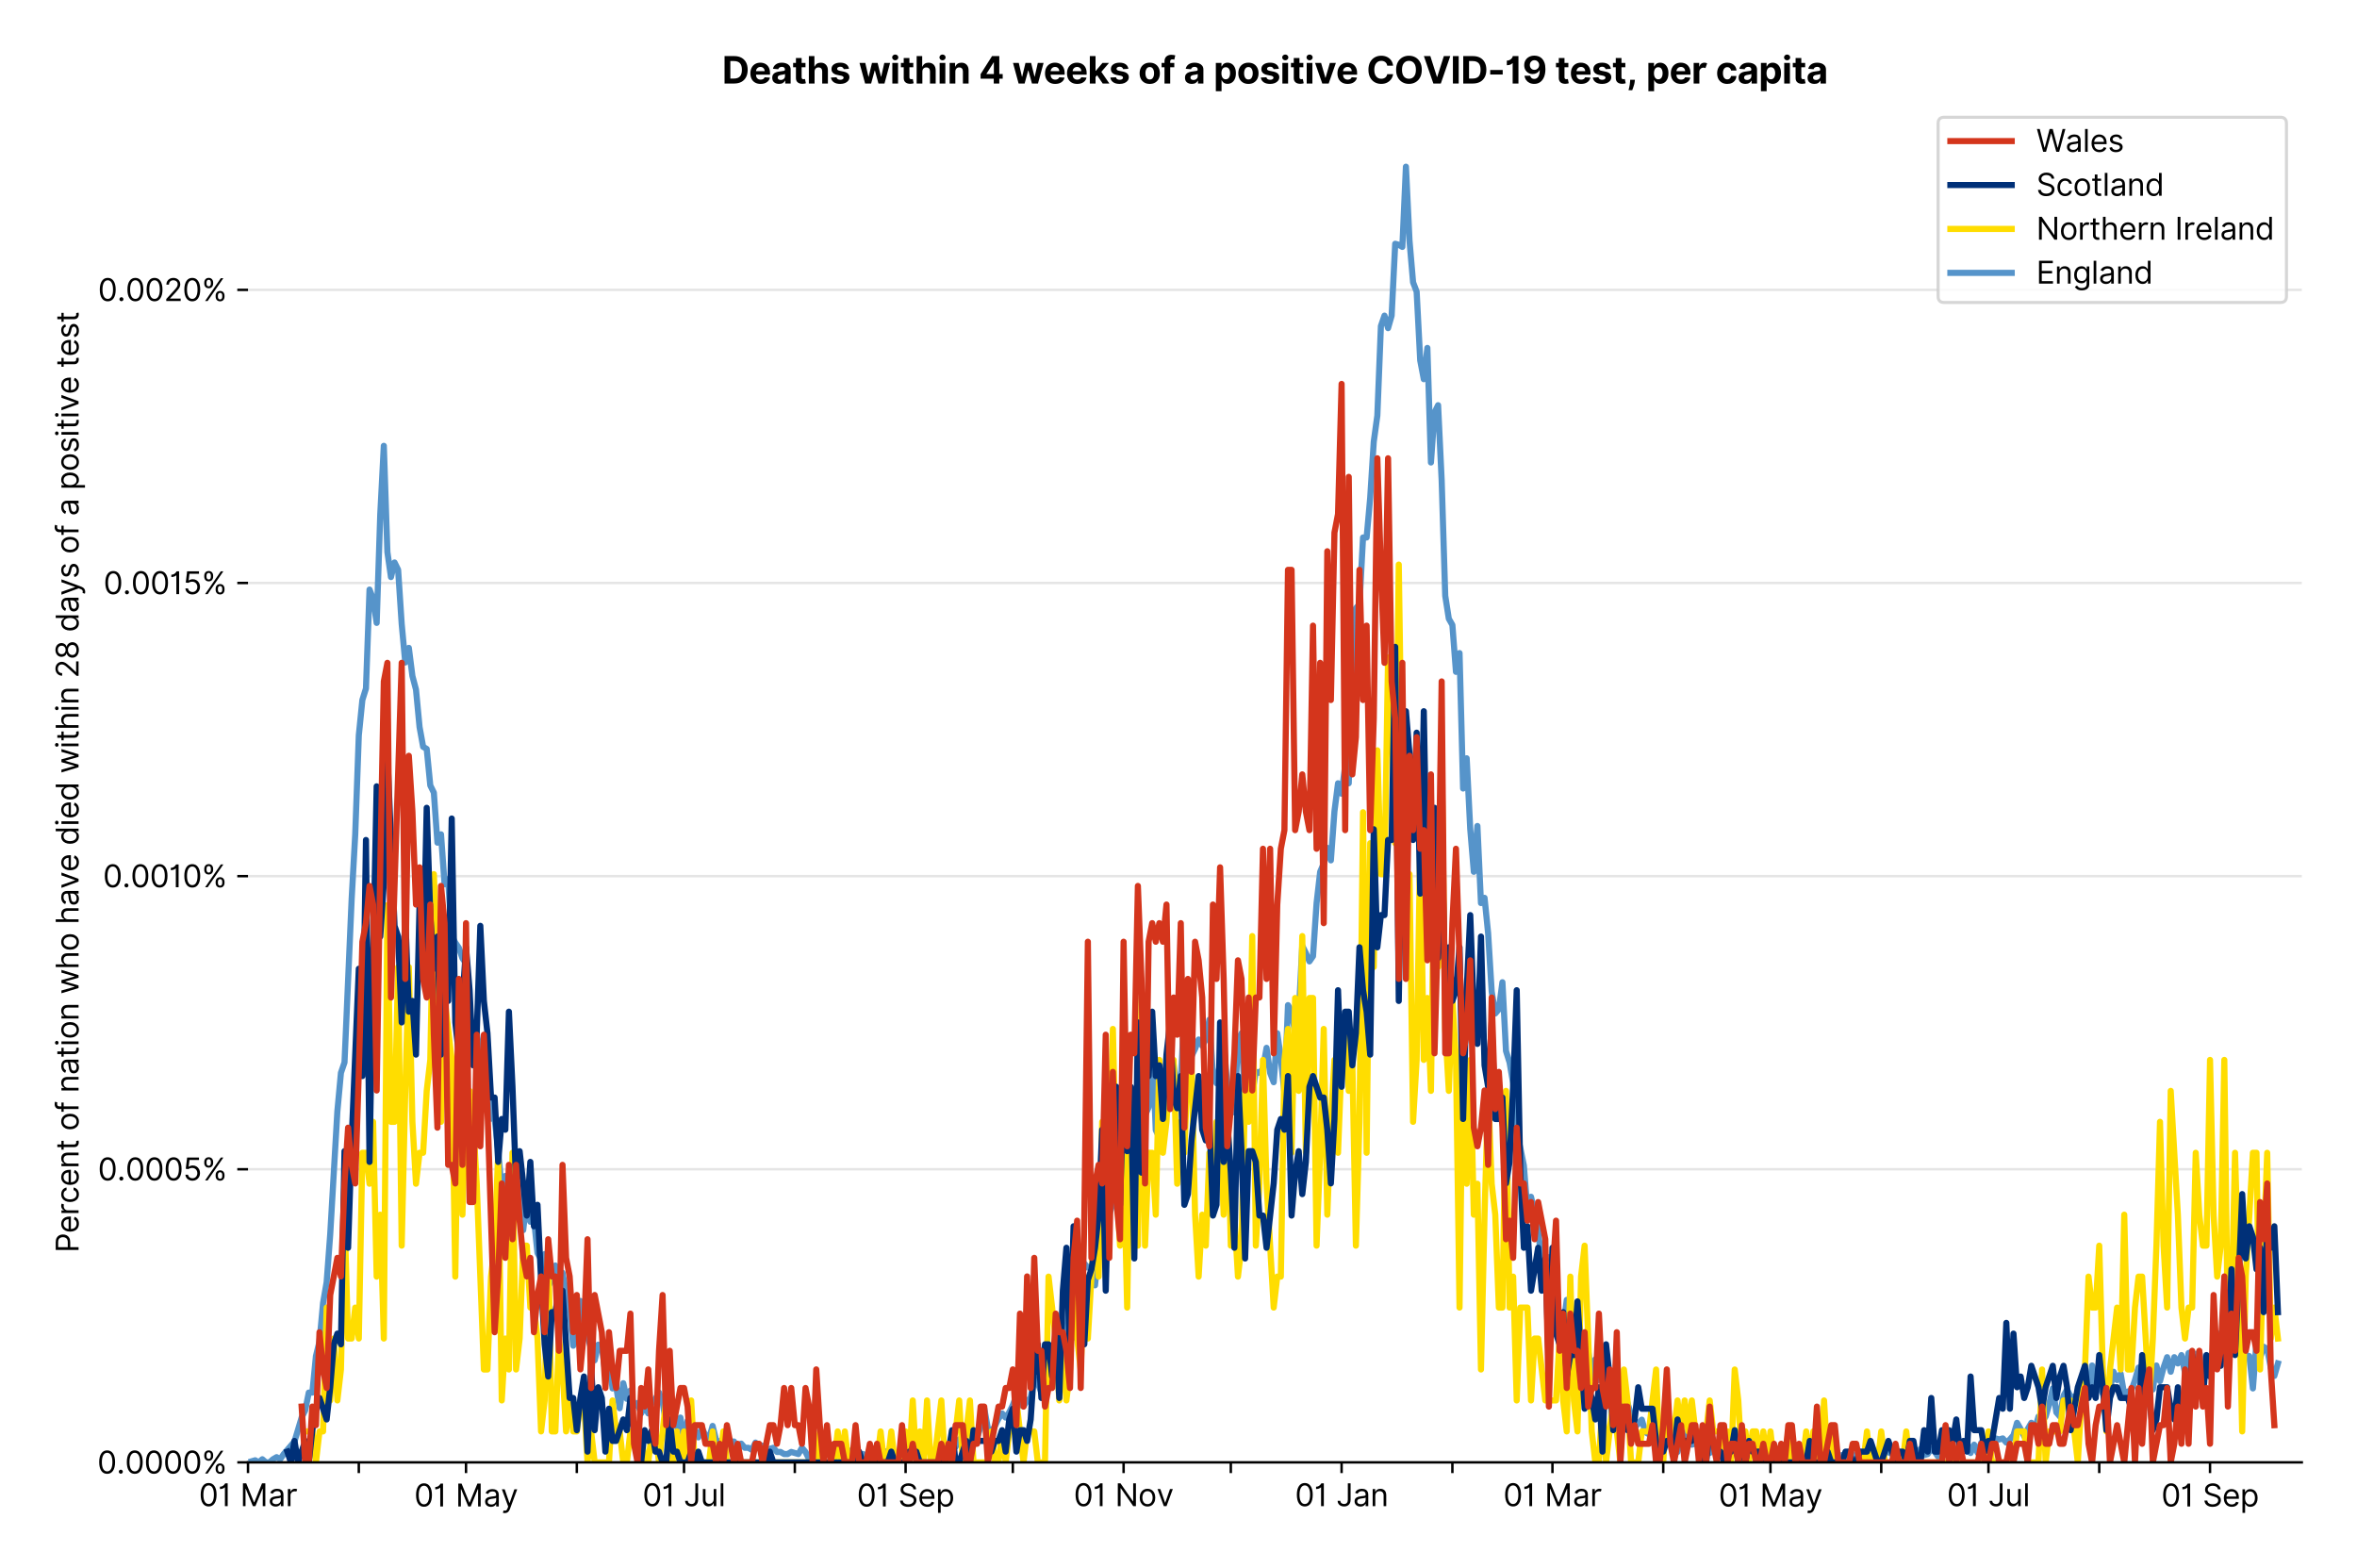 <?xml version="1.0" encoding="utf-8" standalone="no"?>
<!DOCTYPE svg PUBLIC "-//W3C//DTD SVG 1.1//EN"
  "http://www.w3.org/Graphics/SVG/1.1/DTD/svg11.dtd">
<svg version="1.1" viewBox="0 0 768.462 511.234" xmlns="http://www.w3.org/2000/svg" xmlns:xlink="http://www.w3.org/1999/xlink">
 <defs>
  <style type="text/css">*{stroke-linecap:butt;stroke-linejoin:round;}</style>
 </defs>
 <g id="figure_1">
  <g id="patch_1">
   <path d="M 0 511.234 
L 768.462 511.234 
L 768.462 0 
L 0 0 
z
" style="fill:#ffffff;"/>
  </g>
  <g id="axes_1">
   <g id="patch_2">
    <path d="M 80.862 476.745 
L 750.462 476.745 
L 750.462 33.225 
L 80.862 33.225 
z
" style="fill:#ffffff;"/>
   </g>
   <g id="matplotlib.axis_1">
    <g id="xtick_1">
     <g id="line2d_1">
      <defs>
       <path d="M 0 0 
L 0 3.5 
" id="mdfdc4322ff" style="stroke:#000000;stroke-width:0.8;"/>
      </defs>
      <g>
       <use style="stroke:#000000;stroke-width:0.8;" x="80.862" xlink:href="#mdfdc4322ff" y="476.745"/>
      </g>
     </g>
     <g id="text_1">
      <!-- 01 Mar -->
      <g transform="translate(64.826 491.018)scale(0.1 -0.1)">
       <defs>
        <path d="M 2000 -64 
Q 1230 -64 806 561 
Q 382 1186 382 2327 
Q 382 3459 809 4088 
Q 1236 4718 2000 4718 
Q 2764 4718 3191 4088 
Q 3618 3459 3618 2327 
Q 3618 1186 3194 561 
Q 2771 -64 2000 -64 
z
M 2000 436 
Q 2509 436 2791 927 
Q 3073 1418 3073 2327 
Q 3073 3234 2789 3730 
Q 2505 4227 2000 4227 
Q 1496 4227 1211 3730 
Q 927 3234 927 2327 
Q 927 1418 1210 927 
Q 1493 436 2000 436 
z
" id="Inter-Regular-30" transform="scale(0.016)"/>
        <path d="M 1973 4655 
L 1973 0 
L 1409 0 
L 1409 3836 
L 1373 3836 
Q 1341 3773 1209 3692 
Q 1077 3611 868 3551 
Q 659 3491 391 3491 
L 391 3964 
Q 661 3964 859 4061 
Q 1057 4159 1190 4291 
Q 1323 4423 1392 4529 
Q 1461 4636 1473 4655 
L 1973 4655 
z
" id="Inter-Regular-31" transform="scale(0.016)"/>
        <path id="Inter-Regular-20" transform="scale(0.016)"/>
        <path d="M 564 4655 
L 1236 4655 
L 2818 791 
L 2873 791 
L 4455 4655 
L 5127 4655 
L 5127 0 
L 4600 0 
L 4600 3536 
L 4555 3536 
L 3100 0 
L 2591 0 
L 1136 3536 
L 1091 3536 
L 1091 0 
L 564 0 
L 564 4655 
z
" id="Inter-Regular-4d" transform="scale(0.016)"/>
        <path d="M 1518 -82 
Q 1186 -82 916 44 
Q 646 170 486 410 
Q 327 650 327 991 
Q 327 1291 445 1478 
Q 564 1666 761 1773 
Q 959 1880 1199 1933 
Q 1439 1986 1682 2018 
Q 2000 2059 2199 2080 
Q 2398 2102 2490 2154 
Q 2582 2207 2582 2336 
L 2582 2355 
Q 2582 2691 2399 2877 
Q 2216 3064 1846 3064 
Q 1461 3064 1243 2895 
Q 1025 2727 936 2536 
L 427 2718 
Q 564 3036 792 3214 
Q 1021 3393 1292 3464 
Q 1564 3536 1827 3536 
Q 1996 3536 2215 3496 
Q 2434 3457 2640 3334 
Q 2846 3211 2982 2963 
Q 3118 2716 3118 2300 
L 3118 0 
L 2582 0 
L 2582 473 
L 2555 473 
Q 2500 359 2373 229 
Q 2246 100 2034 9 
Q 1823 -82 1518 -82 
z
M 1600 400 
Q 1918 400 2137 525 
Q 2357 650 2469 847 
Q 2582 1045 2582 1264 
L 2582 1755 
Q 2548 1714 2433 1681 
Q 2318 1648 2169 1624 
Q 2021 1600 1881 1583 
Q 1741 1566 1655 1555 
Q 1446 1527 1265 1467 
Q 1084 1407 974 1287 
Q 864 1168 864 964 
Q 864 684 1072 542 
Q 1280 400 1600 400 
z
" id="Inter-Regular-61" transform="scale(0.016)"/>
        <path d="M 491 0 
L 491 3491 
L 1009 3491 
L 1009 2964 
L 1046 2964 
Q 1139 3223 1389 3384 
Q 1639 3545 1955 3545 
Q 2100 3545 2209 3511 
Q 2318 3477 2400 3418 
L 2218 2964 
Q 2161 2993 2085 3010 
Q 2009 3027 1909 3027 
Q 1527 3027 1277 2794 
Q 1027 2561 1027 2209 
L 1027 0 
L 491 0 
z
" id="Inter-Regular-72" transform="scale(0.016)"/>
       </defs>
       <use xlink:href="#Inter-Regular-30"/>
       <use x="62.5" xlink:href="#Inter-Regular-31"/>
       <use x="106.676" xlink:href="#Inter-Regular-20"/>
       <use x="134.801" xlink:href="#Inter-Regular-4d"/>
       <use x="225.994" xlink:href="#Inter-Regular-61"/>
       <use x="282.386" xlink:href="#Inter-Regular-72"/>
      </g>
     </g>
    </g>
    <g id="xtick_2">
     <g id="line2d_2">
      <g>
       <use style="stroke:#000000;stroke-width:0.8;" x="116.983" xlink:href="#mdfdc4322ff" y="476.745"/>
      </g>
     </g>
    </g>
    <g id="xtick_3">
     <g id="line2d_3">
      <g>
       <use style="stroke:#000000;stroke-width:0.8;" x="151.938" xlink:href="#mdfdc4322ff" y="476.745"/>
      </g>
     </g>
     <g id="text_2">
      <!-- 01 May -->
      <g transform="translate(135.035 491.117)scale(0.1 -0.1)">
       <defs>
        <path d="M 818 -1355 
Q 682 -1355 575 -1333 
Q 468 -1311 427 -1291 
L 564 -818 
Q 857 -893 1053 -814 
Q 1250 -736 1391 -345 
L 1509 -18 
L 218 3491 
L 800 3491 
L 1764 709 
L 1800 709 
L 2764 3491 
L 3346 3491 
L 1846 -564 
Q 1550 -1355 818 -1355 
z
" id="Inter-Regular-79" transform="scale(0.016)"/>
       </defs>
       <use xlink:href="#Inter-Regular-30"/>
       <use x="62.5" xlink:href="#Inter-Regular-31"/>
       <use x="106.676" xlink:href="#Inter-Regular-20"/>
       <use x="134.801" xlink:href="#Inter-Regular-4d"/>
       <use x="225.994" xlink:href="#Inter-Regular-61"/>
       <use x="282.386" xlink:href="#Inter-Regular-79"/>
      </g>
     </g>
    </g>
    <g id="xtick_4">
     <g id="line2d_4">
      <g>
       <use style="stroke:#000000;stroke-width:0.8;" x="188.059" xlink:href="#mdfdc4322ff" y="476.745"/>
      </g>
     </g>
    </g>
    <g id="xtick_5">
     <g id="line2d_5">
      <g>
       <use style="stroke:#000000;stroke-width:0.8;" x="223.014" xlink:href="#mdfdc4322ff" y="476.745"/>
      </g>
     </g>
     <g id="text_3">
      <!-- 01 Jul -->
      <g transform="translate(209.47 491.018)scale(0.1 -0.1)">
       <defs>
        <path d="M 2346 4655 
L 2909 4655 
L 2909 1327 
Q 2909 657 2549 296 
Q 2189 -64 1582 -64 
Q 1200 -64 902 76 
Q 605 216 434 475 
Q 264 734 264 1091 
L 818 1091 
Q 818 795 1034 615 
Q 1250 436 1582 436 
Q 1948 436 2147 664 
Q 2346 893 2346 1327 
L 2346 4655 
z
" id="Inter-Regular-4a" transform="scale(0.016)"/>
        <path d="M 2691 1427 
L 2691 3491 
L 3227 3491 
L 3227 0 
L 2691 0 
L 2691 591 
L 2655 591 
Q 2532 325 2273 140 
Q 2014 -45 1618 -45 
Q 1127 -45 809 280 
Q 491 605 491 1273 
L 491 3491 
L 1027 3491 
L 1027 1309 
Q 1027 927 1242 700 
Q 1457 473 1791 473 
Q 1991 473 2199 575 
Q 2407 677 2549 888 
Q 2691 1100 2691 1427 
z
" id="Inter-Regular-75" transform="scale(0.016)"/>
        <path d="M 1027 4655 
L 1027 0 
L 491 0 
L 491 4655 
L 1027 4655 
z
" id="Inter-Regular-6c" transform="scale(0.016)"/>
       </defs>
       <use xlink:href="#Inter-Regular-30"/>
       <use x="62.5" xlink:href="#Inter-Regular-31"/>
       <use x="106.676" xlink:href="#Inter-Regular-20"/>
       <use x="134.801" xlink:href="#Inter-Regular-4a"/>
       <use x="189.063" xlink:href="#Inter-Regular-75"/>
       <use x="247.159" xlink:href="#Inter-Regular-6c"/>
      </g>
     </g>
    </g>
    <g id="xtick_6">
     <g id="line2d_6">
      <g>
       <use style="stroke:#000000;stroke-width:0.8;" x="259.134" xlink:href="#mdfdc4322ff" y="476.745"/>
      </g>
     </g>
    </g>
    <g id="xtick_7">
     <g id="line2d_7">
      <g>
       <use style="stroke:#000000;stroke-width:0.8;" x="295.255" xlink:href="#mdfdc4322ff" y="476.745"/>
      </g>
     </g>
     <g id="text_4">
      <!-- 01 Sep -->
      <g transform="translate(279.367 491.117)scale(0.1 -0.1)">
       <defs>
        <path d="M 3109 3491 
Q 3068 3836 2777 4027 
Q 2486 4218 2064 4218 
Q 1600 4218 1318 3999 
Q 1036 3780 1036 3445 
Q 1036 3195 1189 3042 
Q 1343 2889 1553 2803 
Q 1764 2718 1936 2673 
L 2409 2545 
Q 2591 2498 2815 2414 
Q 3039 2330 3244 2185 
Q 3450 2041 3584 1816 
Q 3718 1591 3718 1264 
Q 3718 886 3521 581 
Q 3325 277 2949 97 
Q 2573 -82 2036 -82 
Q 1286 -82 845 272 
Q 405 627 364 1200 
L 946 1200 
Q 968 936 1124 764 
Q 1280 593 1519 510 
Q 1759 427 2036 427 
Q 2359 427 2616 533 
Q 2873 639 3023 828 
Q 3173 1018 3173 1273 
Q 3173 1505 3043 1650 
Q 2914 1795 2702 1886 
Q 2491 1977 2246 2045 
L 1673 2209 
Q 1127 2366 809 2657 
Q 491 2948 491 3418 
Q 491 3809 703 4101 
Q 916 4393 1276 4555 
Q 1636 4718 2082 4718 
Q 2532 4718 2882 4558 
Q 3232 4398 3437 4120 
Q 3643 3843 3655 3491 
L 3109 3491 
z
" id="Inter-Regular-53" transform="scale(0.016)"/>
        <path d="M 1955 -73 
Q 1450 -73 1085 151 
Q 721 375 524 778 
Q 327 1182 327 1718 
Q 327 2255 524 2665 
Q 721 3075 1074 3305 
Q 1427 3536 1900 3536 
Q 2173 3536 2439 3445 
Q 2705 3355 2923 3151 
Q 3141 2948 3270 2614 
Q 3400 2280 3400 1791 
L 3400 1564 
L 866 1564 
Q 884 1005 1183 707 
Q 1482 409 1955 409 
Q 2271 409 2498 545 
Q 2725 682 2827 955 
L 3346 809 
Q 3223 414 2854 170 
Q 2486 -73 1955 -73 
z
M 866 2027 
L 2855 2027 
Q 2855 2470 2595 2762 
Q 2336 3055 1900 3055 
Q 1593 3055 1368 2911 
Q 1143 2768 1013 2533 
Q 884 2298 866 2027 
z
" id="Inter-Regular-65" transform="scale(0.016)"/>
        <path d="M 491 -1309 
L 491 3491 
L 1009 3491 
L 1009 2936 
L 1073 2936 
Q 1132 3027 1237 3169 
Q 1343 3311 1542 3423 
Q 1741 3536 2082 3536 
Q 2523 3536 2859 3315 
Q 3196 3095 3384 2690 
Q 3573 2286 3573 1736 
Q 3573 1182 3384 776 
Q 3196 370 2861 148 
Q 2527 -73 2091 -73 
Q 1755 -73 1552 39 
Q 1350 152 1241 296 
Q 1132 441 1073 536 
L 1027 536 
L 1027 -1309 
L 491 -1309 
z
M 1018 1745 
Q 1018 1152 1276 780 
Q 1534 409 2018 409 
Q 2355 409 2581 587 
Q 2807 766 2921 1069 
Q 3036 1373 3036 1745 
Q 3036 2114 2923 2410 
Q 2811 2707 2585 2881 
Q 2359 3055 2018 3055 
Q 1527 3055 1272 2693 
Q 1018 2332 1018 1745 
z
" id="Inter-Regular-70" transform="scale(0.016)"/>
       </defs>
       <use xlink:href="#Inter-Regular-30"/>
       <use x="62.5" xlink:href="#Inter-Regular-31"/>
       <use x="106.676" xlink:href="#Inter-Regular-20"/>
       <use x="134.801" xlink:href="#Inter-Regular-53"/>
       <use x="198.58" xlink:href="#Inter-Regular-65"/>
       <use x="256.818" xlink:href="#Inter-Regular-70"/>
      </g>
     </g>
    </g>
    <g id="xtick_8">
     <g id="line2d_8">
      <g>
       <use style="stroke:#000000;stroke-width:0.8;" x="330.21" xlink:href="#mdfdc4322ff" y="476.745"/>
      </g>
     </g>
    </g>
    <g id="xtick_9">
     <g id="line2d_9">
      <g>
       <use style="stroke:#000000;stroke-width:0.8;" x="366.331" xlink:href="#mdfdc4322ff" y="476.745"/>
      </g>
     </g>
     <g id="text_5">
      <!-- 01 Nov -->
      <g transform="translate(350.06 491.018)scale(0.1 -0.1)">
       <defs>
        <path d="M 4255 4655 
L 4255 0 
L 3709 0 
L 1173 3655 
L 1127 3655 
L 1127 0 
L 564 0 
L 564 4655 
L 1109 4655 
L 3655 991 
L 3700 991 
L 3700 4655 
L 4255 4655 
z
" id="Inter-Regular-4e" transform="scale(0.016)"/>
        <path d="M 1909 -73 
Q 1436 -73 1080 152 
Q 725 377 526 781 
Q 327 1186 327 1727 
Q 327 2273 526 2679 
Q 725 3086 1080 3311 
Q 1436 3536 1909 3536 
Q 2382 3536 2737 3311 
Q 3093 3086 3292 2679 
Q 3491 2273 3491 1727 
Q 3491 1186 3292 781 
Q 3093 377 2737 152 
Q 2382 -73 1909 -73 
z
M 1909 409 
Q 2268 409 2500 593 
Q 2732 777 2843 1077 
Q 2955 1377 2955 1727 
Q 2955 2077 2843 2379 
Q 2732 2682 2500 2868 
Q 2268 3055 1909 3055 
Q 1550 3055 1318 2868 
Q 1086 2682 975 2379 
Q 864 2077 864 1727 
Q 864 1377 975 1077 
Q 1086 777 1318 593 
Q 1550 409 1909 409 
z
" id="Inter-Regular-6f" transform="scale(0.016)"/>
        <path d="M 3346 3491 
L 2055 0 
L 1509 0 
L 218 3491 
L 800 3491 
L 1764 709 
L 1800 709 
L 2764 3491 
L 3346 3491 
z
" id="Inter-Regular-76" transform="scale(0.016)"/>
       </defs>
       <use xlink:href="#Inter-Regular-30"/>
       <use x="62.5" xlink:href="#Inter-Regular-31"/>
       <use x="106.676" xlink:href="#Inter-Regular-20"/>
       <use x="134.801" xlink:href="#Inter-Regular-4e"/>
       <use x="210.085" xlink:href="#Inter-Regular-6f"/>
       <use x="269.744" xlink:href="#Inter-Regular-76"/>
      </g>
     </g>
    </g>
    <g id="xtick_10">
     <g id="line2d_10">
      <g>
       <use style="stroke:#000000;stroke-width:0.8;" x="401.286" xlink:href="#mdfdc4322ff" y="476.745"/>
      </g>
     </g>
    </g>
    <g id="xtick_11">
     <g id="line2d_11">
      <g>
       <use style="stroke:#000000;stroke-width:0.8;" x="437.406" xlink:href="#mdfdc4322ff" y="476.745"/>
      </g>
     </g>
     <g id="text_6">
      <!-- 01 Jan -->
      <g transform="translate(422.207 491.018)scale(0.1 -0.1)">
       <defs>
        <path d="M 1027 2100 
L 1027 0 
L 491 0 
L 491 3491 
L 1009 3491 
L 1009 2945 
L 1055 2945 
Q 1177 3211 1427 3373 
Q 1677 3536 2073 3536 
Q 2602 3536 2928 3211 
Q 3255 2886 3255 2218 
L 3255 0 
L 2718 0 
L 2718 2182 
Q 2718 2593 2504 2824 
Q 2291 3055 1918 3055 
Q 1534 3055 1280 2806 
Q 1027 2557 1027 2100 
z
" id="Inter-Regular-6e" transform="scale(0.016)"/>
       </defs>
       <use xlink:href="#Inter-Regular-30"/>
       <use x="62.5" xlink:href="#Inter-Regular-31"/>
       <use x="106.676" xlink:href="#Inter-Regular-20"/>
       <use x="134.801" xlink:href="#Inter-Regular-4a"/>
       <use x="189.063" xlink:href="#Inter-Regular-61"/>
       <use x="245.455" xlink:href="#Inter-Regular-6e"/>
      </g>
     </g>
    </g>
    <g id="xtick_12">
     <g id="line2d_12">
      <g>
       <use style="stroke:#000000;stroke-width:0.8;" x="473.527" xlink:href="#mdfdc4322ff" y="476.745"/>
      </g>
     </g>
    </g>
    <g id="xtick_13">
     <g id="line2d_13">
      <g>
       <use style="stroke:#000000;stroke-width:0.8;" x="506.152" xlink:href="#mdfdc4322ff" y="476.745"/>
      </g>
     </g>
     <g id="text_7">
      <!-- 01 Mar -->
      <g transform="translate(490.115 491.018)scale(0.1 -0.1)">
       <use xlink:href="#Inter-Regular-30"/>
       <use x="62.5" xlink:href="#Inter-Regular-31"/>
       <use x="106.676" xlink:href="#Inter-Regular-20"/>
       <use x="134.801" xlink:href="#Inter-Regular-4d"/>
       <use x="225.994" xlink:href="#Inter-Regular-61"/>
       <use x="282.386" xlink:href="#Inter-Regular-72"/>
      </g>
     </g>
    </g>
    <g id="xtick_14">
     <g id="line2d_14">
      <g>
       <use style="stroke:#000000;stroke-width:0.8;" x="542.272" xlink:href="#mdfdc4322ff" y="476.745"/>
      </g>
     </g>
    </g>
    <g id="xtick_15">
     <g id="line2d_15">
      <g>
       <use style="stroke:#000000;stroke-width:0.8;" x="577.228" xlink:href="#mdfdc4322ff" y="476.745"/>
      </g>
     </g>
     <g id="text_8">
      <!-- 01 May -->
      <g transform="translate(560.324 491.117)scale(0.1 -0.1)">
       <use xlink:href="#Inter-Regular-30"/>
       <use x="62.5" xlink:href="#Inter-Regular-31"/>
       <use x="106.676" xlink:href="#Inter-Regular-20"/>
       <use x="134.801" xlink:href="#Inter-Regular-4d"/>
       <use x="225.994" xlink:href="#Inter-Regular-61"/>
       <use x="282.386" xlink:href="#Inter-Regular-79"/>
      </g>
     </g>
    </g>
    <g id="xtick_16">
     <g id="line2d_16">
      <g>
       <use style="stroke:#000000;stroke-width:0.8;" x="613.348" xlink:href="#mdfdc4322ff" y="476.745"/>
      </g>
     </g>
    </g>
    <g id="xtick_17">
     <g id="line2d_17">
      <g>
       <use style="stroke:#000000;stroke-width:0.8;" x="648.303" xlink:href="#mdfdc4322ff" y="476.745"/>
      </g>
     </g>
     <g id="text_9">
      <!-- 01 Jul -->
      <g transform="translate(634.76 491.018)scale(0.1 -0.1)">
       <use xlink:href="#Inter-Regular-30"/>
       <use x="62.5" xlink:href="#Inter-Regular-31"/>
       <use x="106.676" xlink:href="#Inter-Regular-20"/>
       <use x="134.801" xlink:href="#Inter-Regular-4a"/>
       <use x="189.063" xlink:href="#Inter-Regular-75"/>
       <use x="247.159" xlink:href="#Inter-Regular-6c"/>
      </g>
     </g>
    </g>
    <g id="xtick_18">
     <g id="line2d_18">
      <g>
       <use style="stroke:#000000;stroke-width:0.8;" x="684.424" xlink:href="#mdfdc4322ff" y="476.745"/>
      </g>
     </g>
    </g>
    <g id="xtick_19">
     <g id="line2d_19">
      <g>
       <use style="stroke:#000000;stroke-width:0.8;" x="720.544" xlink:href="#mdfdc4322ff" y="476.745"/>
      </g>
     </g>
     <g id="text_10">
      <!-- 01 Sep -->
      <g transform="translate(704.657 491.117)scale(0.1 -0.1)">
       <use xlink:href="#Inter-Regular-30"/>
       <use x="62.5" xlink:href="#Inter-Regular-31"/>
       <use x="106.676" xlink:href="#Inter-Regular-20"/>
       <use x="134.801" xlink:href="#Inter-Regular-53"/>
       <use x="198.58" xlink:href="#Inter-Regular-65"/>
       <use x="256.818" xlink:href="#Inter-Regular-70"/>
      </g>
     </g>
    </g>
   </g>
   <g id="matplotlib.axis_2">
    <g id="ytick_1">
     <g id="line2d_20">
      <path clip-path="url(#pf275cb4df9)" d="M 80.862 476.745 
L 750.462 476.745 
" style="fill:none;stroke:#e5e5e5;stroke-linecap:square;stroke-width:0.8;"/>
     </g>
     <g id="line2d_21">
      <defs>
       <path d="M 0 0 
L -3.5 0 
" id="mdbf7858356" style="stroke:#000000;stroke-width:0.8;"/>
      </defs>
      <g>
       <use style="stroke:#000000;stroke-width:0.8;" x="80.862" xlink:href="#mdbf7858356" y="476.745"/>
      </g>
     </g>
     <g id="text_11">
      <!-- 0.0000% -->
      <g transform="translate(31.731 480.382)scale(0.1 -0.1)">
       <defs>
        <path d="M 882 -36 
Q 714 -36 593 84 
Q 473 205 473 373 
Q 473 541 593 661 
Q 714 782 882 782 
Q 1050 782 1170 661 
Q 1291 541 1291 373 
Q 1291 205 1170 84 
Q 1050 -36 882 -36 
z
" id="Inter-Regular-2e" transform="scale(0.016)"/>
        <path d="M 2855 873 
L 2855 1118 
Q 2855 1373 2960 1585 
Q 3066 1798 3269 1926 
Q 3473 2055 3764 2055 
Q 4059 2055 4259 1926 
Q 4459 1798 4561 1585 
Q 4664 1373 4664 1118 
L 4664 873 
Q 4664 618 4560 405 
Q 4457 193 4256 64 
Q 4055 -64 3764 -64 
Q 3468 -64 3266 64 
Q 3064 193 2959 405 
Q 2855 618 2855 873 
z
M 536 3536 
L 536 3782 
Q 536 4036 642 4248 
Q 748 4461 951 4589 
Q 1155 4718 1446 4718 
Q 1741 4718 1941 4589 
Q 2141 4461 2243 4248 
Q 2346 4036 2346 3782 
L 2346 3536 
Q 2346 3282 2242 3069 
Q 2139 2857 1937 2728 
Q 1736 2600 1446 2600 
Q 1150 2600 948 2728 
Q 746 2857 641 3069 
Q 536 3282 536 3536 
z
M 709 0 
L 3909 4655 
L 4427 4655 
L 1227 0 
L 709 0 
z
M 3318 1118 
L 3318 873 
Q 3318 661 3418 494 
Q 3518 327 3764 327 
Q 4002 327 4101 494 
Q 4200 661 4200 873 
L 4200 1118 
Q 4200 1330 4104 1497 
Q 4009 1664 3764 1664 
Q 3525 1664 3421 1497 
Q 3318 1330 3318 1118 
z
M 1000 3782 
L 1000 3536 
Q 1000 3325 1100 3158 
Q 1200 2991 1446 2991 
Q 1684 2991 1783 3158 
Q 1882 3325 1882 3536 
L 1882 3782 
Q 1882 3993 1786 4160 
Q 1691 4327 1446 4327 
Q 1207 4327 1103 4160 
Q 1000 3993 1000 3782 
z
" id="Inter-Regular-25" transform="scale(0.016)"/>
       </defs>
       <use xlink:href="#Inter-Regular-30"/>
       <use x="62.5" xlink:href="#Inter-Regular-2e"/>
       <use x="90.057" xlink:href="#Inter-Regular-30"/>
       <use x="152.557" xlink:href="#Inter-Regular-30"/>
       <use x="215.057" xlink:href="#Inter-Regular-30"/>
       <use x="277.557" xlink:href="#Inter-Regular-30"/>
       <use x="340.057" xlink:href="#Inter-Regular-25"/>
      </g>
     </g>
    </g>
    <g id="ytick_2">
     <g id="line2d_22">
      <path clip-path="url(#pf275cb4df9)" d="M 80.862 381.184 
L 750.462 381.184 
" style="fill:none;stroke:#e5e5e5;stroke-linecap:square;stroke-width:0.8;"/>
     </g>
     <g id="line2d_23">
      <g>
       <use style="stroke:#000000;stroke-width:0.8;" x="80.862" xlink:href="#mdbf7858356" y="381.184"/>
      </g>
     </g>
     <g id="text_12">
      <!-- 0.0005% -->
      <g transform="translate(31.902 384.821)scale(0.1 -0.1)">
       <defs>
        <path d="M 1936 -64 
Q 1536 -64 1216 95 
Q 896 255 702 532 
Q 509 809 491 1164 
L 1036 1164 
Q 1068 848 1324 642 
Q 1580 436 1936 436 
Q 2223 436 2447 570 
Q 2671 705 2799 940 
Q 2927 1175 2927 1473 
Q 2927 1777 2794 2017 
Q 2661 2257 2429 2395 
Q 2198 2534 1900 2536 
Q 1686 2539 1461 2472 
Q 1236 2405 1091 2300 
L 564 2364 
L 846 4655 
L 3264 4655 
L 3264 4155 
L 1318 4155 
L 1155 2782 
L 1182 2782 
Q 1325 2895 1541 2970 
Q 1757 3045 1991 3045 
Q 2418 3045 2753 2842 
Q 3089 2639 3281 2286 
Q 3473 1934 3473 1482 
Q 3473 1036 3274 687 
Q 3075 339 2727 137 
Q 2380 -64 1936 -64 
z
" id="Inter-Regular-35" transform="scale(0.016)"/>
       </defs>
       <use xlink:href="#Inter-Regular-30"/>
       <use x="62.5" xlink:href="#Inter-Regular-2e"/>
       <use x="90.057" xlink:href="#Inter-Regular-30"/>
       <use x="152.557" xlink:href="#Inter-Regular-30"/>
       <use x="215.057" xlink:href="#Inter-Regular-30"/>
       <use x="277.557" xlink:href="#Inter-Regular-35"/>
       <use x="338.352" xlink:href="#Inter-Regular-25"/>
      </g>
     </g>
    </g>
    <g id="ytick_3">
     <g id="line2d_24">
      <path clip-path="url(#pf275cb4df9)" d="M 80.862 285.623 
L 750.462 285.623 
" style="fill:none;stroke:#e5e5e5;stroke-linecap:square;stroke-width:0.8;"/>
     </g>
     <g id="line2d_25">
      <g>
       <use style="stroke:#000000;stroke-width:0.8;" x="80.862" xlink:href="#mdbf7858356" y="285.623"/>
      </g>
     </g>
     <g id="text_13">
      <!-- 0.0010% -->
      <g transform="translate(33.564 289.259)scale(0.1 -0.1)">
       <use xlink:href="#Inter-Regular-30"/>
       <use x="62.5" xlink:href="#Inter-Regular-2e"/>
       <use x="90.057" xlink:href="#Inter-Regular-30"/>
       <use x="152.557" xlink:href="#Inter-Regular-30"/>
       <use x="215.057" xlink:href="#Inter-Regular-31"/>
       <use x="259.233" xlink:href="#Inter-Regular-30"/>
       <use x="321.733" xlink:href="#Inter-Regular-25"/>
      </g>
     </g>
    </g>
    <g id="ytick_4">
     <g id="line2d_26">
      <path clip-path="url(#pf275cb4df9)" d="M 80.862 190.062 
L 750.462 190.062 
" style="fill:none;stroke:#e5e5e5;stroke-linecap:square;stroke-width:0.8;"/>
     </g>
     <g id="line2d_27">
      <g>
       <use style="stroke:#000000;stroke-width:0.8;" x="80.862" xlink:href="#mdbf7858356" y="190.062"/>
      </g>
     </g>
     <g id="text_14">
      <!-- 0.0015% -->
      <g transform="translate(33.734 193.698)scale(0.1 -0.1)">
       <use xlink:href="#Inter-Regular-30"/>
       <use x="62.5" xlink:href="#Inter-Regular-2e"/>
       <use x="90.057" xlink:href="#Inter-Regular-30"/>
       <use x="152.557" xlink:href="#Inter-Regular-30"/>
       <use x="215.057" xlink:href="#Inter-Regular-31"/>
       <use x="259.233" xlink:href="#Inter-Regular-35"/>
       <use x="320.028" xlink:href="#Inter-Regular-25"/>
      </g>
     </g>
    </g>
    <g id="ytick_5">
     <g id="line2d_28">
      <path clip-path="url(#pf275cb4df9)" d="M 80.862 94.5 
L 750.462 94.5 
" style="fill:none;stroke:#e5e5e5;stroke-linecap:square;stroke-width:0.8;"/>
     </g>
     <g id="line2d_29">
      <g>
       <use style="stroke:#000000;stroke-width:0.8;" x="80.862" xlink:href="#mdbf7858356" y="94.5"/>
      </g>
     </g>
     <g id="text_15">
      <!-- 0.0020% -->
      <g transform="translate(31.93 98.137)scale(0.1 -0.1)">
       <defs>
        <path d="M 482 0 
L 482 409 
L 2018 2091 
Q 2289 2386 2464 2605 
Q 2639 2825 2724 3019 
Q 2809 3214 2809 3427 
Q 2809 3795 2553 4011 
Q 2298 4227 1918 4227 
Q 1514 4227 1275 3985 
Q 1036 3743 1036 3345 
L 500 3345 
Q 500 3755 688 4064 
Q 877 4373 1203 4545 
Q 1530 4718 1936 4718 
Q 2346 4718 2661 4545 
Q 2977 4373 3156 4079 
Q 3336 3786 3336 3427 
Q 3336 3170 3244 2926 
Q 3152 2682 2926 2383 
Q 2700 2084 2300 1655 
L 1255 536 
L 1255 500 
L 3418 500 
L 3418 0 
L 482 0 
z
" id="Inter-Regular-32" transform="scale(0.016)"/>
       </defs>
       <use xlink:href="#Inter-Regular-30"/>
       <use x="62.5" xlink:href="#Inter-Regular-2e"/>
       <use x="90.057" xlink:href="#Inter-Regular-30"/>
       <use x="152.557" xlink:href="#Inter-Regular-30"/>
       <use x="215.057" xlink:href="#Inter-Regular-32"/>
       <use x="275.568" xlink:href="#Inter-Regular-30"/>
       <use x="338.068" xlink:href="#Inter-Regular-25"/>
      </g>
     </g>
    </g>
    <g id="text_16">
     <!-- Percent of nation who have died within 28 days of a positive test -->
     <g transform="translate(25.614 408.396)rotate(-90)scale(0.1 -0.1)">
      <defs>
       <path d="M 564 0 
L 564 4655 
L 2136 4655 
Q 2684 4655 3033 4458 
Q 3382 4261 3550 3927 
Q 3718 3593 3718 3182 
Q 3718 2770 3551 2434 
Q 3384 2098 3036 1899 
Q 2689 1700 2146 1700 
L 1127 1700 
L 1127 0 
L 564 0 
z
M 1127 2200 
L 2127 2200 
Q 2689 2200 2926 2482 
Q 3164 2764 3164 3182 
Q 3164 3602 2925 3878 
Q 2686 4155 2118 4155 
L 1127 4155 
L 1127 2200 
z
" id="Inter-Regular-50" transform="scale(0.016)"/>
       <path d="M 1909 -73 
Q 1418 -73 1063 159 
Q 709 391 518 798 
Q 327 1205 327 1727 
Q 327 2259 524 2667 
Q 721 3075 1074 3305 
Q 1427 3536 1900 3536 
Q 2268 3536 2563 3400 
Q 2859 3264 3047 3018 
Q 3236 2773 3282 2445 
L 2746 2445 
Q 2684 2684 2474 2869 
Q 2264 3055 1909 3055 
Q 1439 3055 1151 2697 
Q 864 2339 864 1745 
Q 864 1139 1148 774 
Q 1432 409 1909 409 
Q 2223 409 2447 570 
Q 2671 732 2746 1018 
L 3282 1018 
Q 3236 709 3058 462 
Q 2880 216 2588 71 
Q 2296 -73 1909 -73 
z
" id="Inter-Regular-63" transform="scale(0.016)"/>
       <path d="M 2009 3491 
L 2009 3036 
L 1264 3036 
L 1264 1000 
Q 1264 773 1331 660 
Q 1398 548 1503 510 
Q 1609 473 1727 473 
Q 1816 473 1873 483 
Q 1930 493 1964 500 
L 2073 18 
Q 2018 -2 1920 -23 
Q 1823 -45 1673 -45 
Q 1446 -45 1228 52 
Q 1011 150 869 350 
Q 727 550 727 855 
L 727 3036 
L 200 3036 
L 200 3491 
L 727 3491 
L 727 4327 
L 1264 4327 
L 1264 3491 
L 2009 3491 
z
" id="Inter-Regular-74" transform="scale(0.016)"/>
       <path d="M 2046 3491 
L 2046 3036 
L 1264 3036 
L 1264 0 
L 727 0 
L 727 3036 
L 164 3036 
L 164 3491 
L 727 3491 
L 727 3973 
Q 727 4273 868 4473 
Q 1009 4673 1234 4773 
Q 1459 4873 1709 4873 
Q 1907 4873 2032 4841 
Q 2157 4809 2218 4782 
L 2064 4318 
Q 2023 4332 1951 4352 
Q 1880 4373 1764 4373 
Q 1498 4373 1381 4239 
Q 1264 4105 1264 3845 
L 1264 3491 
L 2046 3491 
z
" id="Inter-Regular-66" transform="scale(0.016)"/>
       <path d="M 491 0 
L 491 3491 
L 1027 3491 
L 1027 0 
L 491 0 
z
M 764 4073 
Q 607 4073 494 4179 
Q 382 4286 382 4436 
Q 382 4586 494 4693 
Q 607 4800 764 4800 
Q 921 4800 1033 4693 
Q 1146 4586 1146 4436 
Q 1146 4286 1033 4179 
Q 921 4073 764 4073 
z
" id="Inter-Regular-69" transform="scale(0.016)"/>
       <path d="M 1282 0 
L 218 3491 
L 782 3491 
L 1536 818 
L 1573 818 
L 2318 3491 
L 2891 3491 
L 3627 827 
L 3664 827 
L 4418 3491 
L 4982 3491 
L 3918 0 
L 3391 0 
L 2627 2682 
L 2573 2682 
L 1809 0 
L 1282 0 
z
" id="Inter-Regular-77" transform="scale(0.016)"/>
       <path d="M 1027 2100 
L 1027 0 
L 491 0 
L 491 4655 
L 1027 4655 
L 1027 2945 
L 1073 2945 
Q 1196 3216 1442 3376 
Q 1689 3536 2100 3536 
Q 2636 3536 2963 3213 
Q 3291 2891 3291 2218 
L 3291 0 
L 2755 0 
L 2755 2182 
Q 2755 2598 2540 2826 
Q 2325 3055 1946 3055 
Q 1548 3055 1287 2806 
Q 1027 2557 1027 2100 
z
" id="Inter-Regular-68" transform="scale(0.016)"/>
       <path d="M 1809 -73 
Q 1373 -73 1039 148 
Q 705 370 516 776 
Q 327 1182 327 1736 
Q 327 2286 516 2690 
Q 705 3095 1041 3315 
Q 1377 3536 1818 3536 
Q 2159 3536 2358 3423 
Q 2557 3311 2662 3169 
Q 2768 3027 2827 2936 
L 2873 2936 
L 2873 4655 
L 3409 4655 
L 3409 0 
L 2891 0 
L 2891 536 
L 2827 536 
Q 2768 441 2659 296 
Q 2550 152 2348 39 
Q 2146 -73 1809 -73 
z
M 1882 409 
Q 2366 409 2624 780 
Q 2882 1152 2882 1745 
Q 2882 2332 2627 2693 
Q 2373 3055 1882 3055 
Q 1541 3055 1315 2881 
Q 1089 2707 976 2410 
Q 864 2114 864 1745 
Q 864 1373 978 1069 
Q 1093 766 1319 587 
Q 1546 409 1882 409 
z
" id="Inter-Regular-64" transform="scale(0.016)"/>
       <path d="M 1973 -64 
Q 1505 -64 1147 103 
Q 789 270 589 564 
Q 389 859 391 1236 
Q 389 1532 507 1783 
Q 625 2034 830 2203 
Q 1036 2373 1291 2418 
L 1291 2445 
Q 957 2532 759 2821 
Q 561 3111 564 3482 
Q 561 3836 743 4115 
Q 925 4395 1244 4556 
Q 1564 4718 1973 4718 
Q 2377 4718 2695 4556 
Q 3014 4395 3197 4115 
Q 3380 3836 3382 3482 
Q 3380 3111 3181 2821 
Q 2982 2532 2655 2445 
L 2655 2418 
Q 2907 2373 3109 2203 
Q 3311 2034 3431 1783 
Q 3552 1532 3555 1236 
Q 3552 859 3351 564 
Q 3150 270 2794 103 
Q 2439 -64 1973 -64 
z
M 1973 436 
Q 2446 436 2722 662 
Q 2998 889 3000 1264 
Q 2998 1527 2864 1729 
Q 2730 1932 2499 2048 
Q 2268 2164 1973 2164 
Q 1675 2164 1442 2048 
Q 1209 1932 1076 1729 
Q 943 1527 946 1264 
Q 943 889 1218 662 
Q 1493 436 1973 436 
z
M 1973 2645 
Q 2348 2645 2591 2864 
Q 2834 3084 2836 3445 
Q 2834 3800 2596 4013 
Q 2359 4227 1973 4227 
Q 1582 4227 1344 4013 
Q 1107 3800 1109 3445 
Q 1107 3084 1349 2864 
Q 1591 2645 1973 2645 
z
" id="Inter-Regular-38" transform="scale(0.016)"/>
       <path d="M 2964 2709 
L 2482 2573 
Q 2411 2755 2245 2914 
Q 2080 3073 1727 3073 
Q 1407 3073 1194 2926 
Q 982 2780 982 2555 
Q 982 2355 1127 2239 
Q 1273 2123 1582 2045 
L 2100 1918 
Q 3027 1691 3027 973 
Q 3027 673 2855 436 
Q 2684 200 2377 63 
Q 2071 -73 1664 -73 
Q 1130 -73 780 159 
Q 430 391 336 836 
L 846 964 
Q 989 400 1655 400 
Q 2030 400 2251 560 
Q 2473 720 2473 945 
Q 2473 1316 1955 1436 
L 1373 1573 
Q 893 1686 669 1926 
Q 446 2166 446 2527 
Q 446 2823 613 3050 
Q 780 3277 1069 3406 
Q 1359 3536 1727 3536 
Q 2246 3536 2542 3309 
Q 2839 3082 2964 2709 
z
" id="Inter-Regular-73" transform="scale(0.016)"/>
      </defs>
      <use xlink:href="#Inter-Regular-50"/>
      <use x="63.494" xlink:href="#Inter-Regular-65"/>
      <use x="121.733" xlink:href="#Inter-Regular-72"/>
      <use x="160.085" xlink:href="#Inter-Regular-63"/>
      <use x="215.909" xlink:href="#Inter-Regular-65"/>
      <use x="274.148" xlink:href="#Inter-Regular-6e"/>
      <use x="332.671" xlink:href="#Inter-Regular-74"/>
      <use x="369.034" xlink:href="#Inter-Regular-20"/>
      <use x="397.159" xlink:href="#Inter-Regular-6f"/>
      <use x="456.818" xlink:href="#Inter-Regular-66"/>
      <use x="492.898" xlink:href="#Inter-Regular-20"/>
      <use x="521.023" xlink:href="#Inter-Regular-6e"/>
      <use x="579.546" xlink:href="#Inter-Regular-61"/>
      <use x="635.938" xlink:href="#Inter-Regular-74"/>
      <use x="672.301" xlink:href="#Inter-Regular-69"/>
      <use x="696.023" xlink:href="#Inter-Regular-6f"/>
      <use x="755.682" xlink:href="#Inter-Regular-6e"/>
      <use x="814.205" xlink:href="#Inter-Regular-20"/>
      <use x="842.33" xlink:href="#Inter-Regular-77"/>
      <use x="923.58" xlink:href="#Inter-Regular-68"/>
      <use x="982.671" xlink:href="#Inter-Regular-6f"/>
      <use x="1042.33" xlink:href="#Inter-Regular-20"/>
      <use x="1070.455" xlink:href="#Inter-Regular-68"/>
      <use x="1129.546" xlink:href="#Inter-Regular-61"/>
      <use x="1185.938" xlink:href="#Inter-Regular-76"/>
      <use x="1241.62" xlink:href="#Inter-Regular-65"/>
      <use x="1299.858" xlink:href="#Inter-Regular-20"/>
      <use x="1327.983" xlink:href="#Inter-Regular-64"/>
      <use x="1390.057" xlink:href="#Inter-Regular-69"/>
      <use x="1413.779" xlink:href="#Inter-Regular-65"/>
      <use x="1472.017" xlink:href="#Inter-Regular-64"/>
      <use x="1534.091" xlink:href="#Inter-Regular-20"/>
      <use x="1562.216" xlink:href="#Inter-Regular-77"/>
      <use x="1643.466" xlink:href="#Inter-Regular-69"/>
      <use x="1667.188" xlink:href="#Inter-Regular-74"/>
      <use x="1703.551" xlink:href="#Inter-Regular-68"/>
      <use x="1762.642" xlink:href="#Inter-Regular-69"/>
      <use x="1786.364" xlink:href="#Inter-Regular-6e"/>
      <use x="1844.887" xlink:href="#Inter-Regular-20"/>
      <use x="1873.012" xlink:href="#Inter-Regular-32"/>
      <use x="1933.523" xlink:href="#Inter-Regular-38"/>
      <use x="1995.171" xlink:href="#Inter-Regular-20"/>
      <use x="2023.296" xlink:href="#Inter-Regular-64"/>
      <use x="2085.37" xlink:href="#Inter-Regular-61"/>
      <use x="2141.762" xlink:href="#Inter-Regular-79"/>
      <use x="2197.444" xlink:href="#Inter-Regular-73"/>
      <use x="2249.716" xlink:href="#Inter-Regular-20"/>
      <use x="2277.841" xlink:href="#Inter-Regular-6f"/>
      <use x="2337.5" xlink:href="#Inter-Regular-66"/>
      <use x="2373.58" xlink:href="#Inter-Regular-20"/>
      <use x="2401.705" xlink:href="#Inter-Regular-61"/>
      <use x="2458.097" xlink:href="#Inter-Regular-20"/>
      <use x="2486.222" xlink:href="#Inter-Regular-70"/>
      <use x="2547.16" xlink:href="#Inter-Regular-6f"/>
      <use x="2606.819" xlink:href="#Inter-Regular-73"/>
      <use x="2659.091" xlink:href="#Inter-Regular-69"/>
      <use x="2682.813" xlink:href="#Inter-Regular-74"/>
      <use x="2719.177" xlink:href="#Inter-Regular-69"/>
      <use x="2742.898" xlink:href="#Inter-Regular-76"/>
      <use x="2798.58" xlink:href="#Inter-Regular-65"/>
      <use x="2856.819" xlink:href="#Inter-Regular-20"/>
      <use x="2884.944" xlink:href="#Inter-Regular-74"/>
      <use x="2921.307" xlink:href="#Inter-Regular-65"/>
      <use x="2979.546" xlink:href="#Inter-Regular-73"/>
      <use x="3031.819" xlink:href="#Inter-Regular-74"/>
     </g>
    </g>
   </g>
   <g id="line2d_30">
    <path clip-path="url(#pf275cb4df9)" d="M 82.028 476.405 
L 83.193 476.066 
L 84.358 476.745 
L 85.523 475.726 
L 86.688 476.745 
L 87.854 476.745 
L 89.019 475.726 
L 90.184 475.047 
L 91.349 475.726 
L 92.514 474.029 
L 96.01 469.954 
L 98.34 462.144 
L 99.505 459.768 
L 100.67 453.995 
L 101.836 453.995 
L 103.001 442.111 
L 104.166 437.357 
L 105.331 424.794 
L 106.496 418.003 
L 107.662 402.384 
L 109.992 362.317 
L 111.157 349.753 
L 112.322 346.358 
L 114.653 293.049 
L 115.818 271.996 
L 116.983 239.739 
L 118.148 228.195 
L 119.313 224.459 
L 120.478 192.202 
L 121.644 195.258 
L 122.809 203.068 
L 123.974 167.755 
L 125.139 145.344 
L 126.304 179.978 
L 127.47 188.128 
L 128.635 183.374 
L 129.8 185.751 
L 130.965 203.407 
L 132.13 215.971 
L 133.295 211.217 
L 134.461 220.385 
L 135.626 224.799 
L 136.791 237.023 
L 137.956 243.474 
L 139.121 244.153 
L 140.286 256.038 
L 141.452 258.414 
L 142.617 274.713 
L 143.782 271.996 
L 144.947 288.295 
L 146.112 286.597 
L 147.278 305.272 
L 148.443 307.31 
L 149.608 309.007 
L 150.773 312.403 
L 151.938 314.101 
L 153.103 332.776 
L 154.269 345 
L 155.434 336.85 
L 156.599 343.641 
L 157.764 344.321 
L 158.929 341.265 
L 160.094 364.694 
L 161.26 364.694 
L 162.425 374.88 
L 163.59 388.462 
L 164.755 383.369 
L 165.92 389.82 
L 167.086 382.69 
L 168.251 385.406 
L 169.416 385.746 
L 170.581 401.025 
L 171.746 390.839 
L 172.911 398.309 
L 174.077 397.29 
L 175.242 408.495 
L 176.407 410.533 
L 177.572 408.835 
L 178.737 419.361 
L 179.902 417.324 
L 181.068 412.57 
L 182.233 418.682 
L 183.398 414.947 
L 185.728 427.51 
L 186.894 438.715 
L 188.059 435.32 
L 189.224 424.115 
L 191.554 435.659 
L 193.885 443.469 
L 195.05 438.376 
L 196.215 438.715 
L 197.38 447.883 
L 198.545 443.809 
L 199.71 452.637 
L 200.876 451.958 
L 202.041 459.088 
L 203.206 450.939 
L 204.371 456.032 
L 205.536 453.316 
L 206.702 458.409 
L 207.867 457.391 
L 209.032 460.786 
L 210.197 458.409 
L 211.362 460.786 
L 212.527 457.051 
L 213.693 456.032 
L 214.858 453.995 
L 216.023 457.051 
L 217.188 464.182 
L 218.353 463.503 
L 219.518 462.484 
L 220.684 465.2 
L 221.849 462.144 
L 223.014 469.275 
L 224.179 463.163 
L 225.344 467.917 
L 226.51 466.219 
L 227.675 468.596 
L 228.84 465.54 
L 230.005 467.917 
L 231.17 468.935 
L 232.335 464.861 
L 233.501 469.614 
L 234.666 469.954 
L 235.831 472.67 
L 236.996 469.275 
L 238.161 469.954 
L 239.326 469.954 
L 240.492 472.67 
L 241.657 470.633 
L 242.822 471.991 
L 243.987 471.991 
L 245.152 472.67 
L 246.318 470.294 
L 247.483 471.312 
L 248.648 471.312 
L 249.813 474.708 
L 250.978 472.331 
L 252.143 471.991 
L 253.309 473.35 
L 254.474 473.35 
L 255.639 474.029 
L 256.804 474.029 
L 257.969 473.35 
L 260.3 474.029 
L 261.465 471.991 
L 262.63 473.35 
L 263.795 475.726 
L 264.96 473.689 
L 266.126 474.368 
L 267.291 473.01 
L 268.456 474.029 
L 269.621 473.01 
L 270.786 473.35 
L 271.951 474.708 
L 273.117 474.368 
L 274.282 474.708 
L 275.447 473.01 
L 276.612 475.387 
L 277.777 472.67 
L 280.108 476.066 
L 281.273 474.029 
L 283.603 474.708 
L 284.768 472.331 
L 285.934 475.047 
L 287.099 473.01 
L 288.264 473.01 
L 289.429 474.029 
L 290.594 474.029 
L 291.759 475.047 
L 294.09 474.368 
L 295.255 476.066 
L 296.42 474.029 
L 297.585 474.708 
L 298.75 474.708 
L 299.916 472.67 
L 301.081 474.029 
L 302.246 472.331 
L 303.411 473.689 
L 304.576 473.689 
L 305.742 472.67 
L 306.907 473.35 
L 308.072 470.633 
L 309.237 471.991 
L 310.402 470.973 
L 311.567 471.652 
L 312.733 469.275 
L 313.898 468.596 
L 316.228 470.633 
L 317.393 467.238 
L 318.558 468.596 
L 319.724 465.2 
L 320.889 459.088 
L 322.054 465.54 
L 323.219 466.898 
L 324.384 464.861 
L 325.55 462.484 
L 326.715 460.786 
L 327.88 462.144 
L 329.045 460.447 
L 330.21 458.07 
L 331.375 455.014 
L 332.541 458.07 
L 333.706 458.409 
L 334.871 456.712 
L 336.036 455.693 
L 337.201 449.241 
L 338.366 450.939 
L 339.532 453.995 
L 340.697 446.186 
L 341.862 441.771 
L 343.027 444.148 
L 344.192 447.204 
L 345.358 442.45 
L 346.523 434.641 
L 347.688 435.32 
L 348.853 422.077 
L 350.018 435.999 
L 351.183 422.757 
L 352.349 418.682 
L 353.514 411.891 
L 354.679 413.249 
L 355.844 412.91 
L 357.009 419.022 
L 358.174 407.137 
L 359.34 401.025 
L 360.505 403.063 
L 361.67 395.932 
L 362.835 392.197 
L 364 381.331 
L 365.166 382.69 
L 366.331 379.634 
L 367.496 379.634 
L 368.661 377.936 
L 369.826 382.35 
L 370.991 374.54 
L 372.157 363.675 
L 373.322 363.675 
L 374.487 360.959 
L 375.652 340.586 
L 376.817 368.429 
L 377.982 370.805 
L 379.148 357.563 
L 380.313 355.526 
L 381.478 355.186 
L 382.643 347.037 
L 383.808 355.186 
L 384.974 353.149 
L 386.139 329.041 
L 387.304 341.944 
L 388.469 344.321 
L 389.634 341.944 
L 390.799 338.888 
L 391.965 340.925 
L 393.13 338.888 
L 394.295 332.436 
L 395.46 350.432 
L 396.625 353.149 
L 398.956 339.906 
L 400.121 353.828 
L 401.286 359.261 
L 402.451 362.656 
L 403.616 339.227 
L 404.782 336.85 
L 405.947 359.94 
L 407.112 356.205 
L 408.277 356.544 
L 409.442 349.414 
L 410.607 349.753 
L 411.773 348.395 
L 412.938 341.604 
L 414.103 349.753 
L 415.268 352.809 
L 416.433 336.85 
L 417.598 345 
L 418.764 356.205 
L 419.929 327.683 
L 421.094 329.72 
L 422.259 336.85 
L 423.424 330.739 
L 424.589 308.328 
L 425.755 310.705 
L 426.92 313.422 
L 428.085 311.724 
L 429.25 294.407 
L 430.415 284.22 
L 431.581 281.504 
L 432.746 276.411 
L 433.911 280.485 
L 435.076 264.526 
L 436.241 255.359 
L 437.406 258.754 
L 438.572 249.586 
L 439.737 255.359 
L 440.902 221.064 
L 442.067 198.314 
L 443.232 196.956 
L 444.397 175.225 
L 445.563 175.225 
L 446.728 162.322 
L 447.893 143.986 
L 449.058 135.497 
L 450.223 106.296 
L 451.389 102.901 
L 452.554 106.975 
L 453.719 102.901 
L 454.884 79.472 
L 456.049 79.811 
L 457.214 80.49 
L 458.38 54.345 
L 459.545 78.453 
L 460.71 92.035 
L 461.875 95.091 
L 463.04 117.501 
L 464.205 123.613 
L 465.371 113.427 
L 466.536 150.777 
L 467.701 134.479 
L 468.866 132.102 
L 470.031 156.55 
L 471.197 194.24 
L 472.362 201.71 
L 473.527 203.747 
L 474.692 219.027 
L 475.857 212.915 
L 477.022 257.056 
L 478.188 247.209 
L 479.353 270.299 
L 480.518 284.22 
L 481.683 269.28 
L 482.848 294.407 
L 484.013 292.709 
L 485.179 304.254 
L 486.344 323.268 
L 487.509 330.399 
L 488.674 329.041 
L 489.839 320.213 
L 491.005 342.623 
L 492.17 346.358 
L 493.335 353.149 
L 494.5 369.108 
L 495.665 374.201 
L 496.83 379.973 
L 497.996 394.913 
L 499.161 390.16 
L 500.326 395.253 
L 501.491 401.704 
L 502.656 410.872 
L 503.821 410.193 
L 504.987 409.854 
L 506.152 411.212 
L 507.317 424.115 
L 508.482 433.962 
L 509.647 432.943 
L 510.813 423.775 
L 511.978 432.943 
L 513.143 438.376 
L 514.308 435.659 
L 515.473 438.376 
L 516.638 443.809 
L 517.804 440.413 
L 518.969 449.241 
L 520.134 443.13 
L 521.299 449.921 
L 522.464 448.223 
L 523.629 454.335 
L 524.795 454.674 
L 525.96 459.088 
L 527.125 457.73 
L 528.29 456.712 
L 529.455 452.977 
L 530.621 457.391 
L 532.951 465.2 
L 534.116 464.182 
L 535.281 462.823 
L 536.446 466.898 
L 537.612 467.577 
L 538.777 467.917 
L 539.942 463.842 
L 541.107 464.182 
L 543.437 470.294 
L 544.603 467.577 
L 545.768 468.596 
L 546.933 473.35 
L 548.098 468.935 
L 549.263 468.256 
L 550.429 466.219 
L 551.594 470.973 
L 553.924 470.294 
L 555.089 468.256 
L 556.254 470.294 
L 557.42 473.689 
L 558.585 470.973 
L 559.75 471.652 
L 560.915 470.633 
L 562.08 471.652 
L 564.411 470.973 
L 565.576 470.973 
L 566.741 471.991 
L 567.906 470.973 
L 569.071 474.368 
L 570.237 472.67 
L 571.402 473.689 
L 572.567 473.35 
L 573.732 472.331 
L 574.897 473.01 
L 576.062 474.029 
L 577.228 474.368 
L 578.393 473.35 
L 579.558 474.029 
L 580.723 473.689 
L 581.888 472.67 
L 583.053 474.368 
L 584.219 474.029 
L 587.714 474.029 
L 588.879 472.331 
L 590.045 473.689 
L 591.21 475.387 
L 592.375 475.726 
L 593.54 474.368 
L 595.87 475.047 
L 597.036 475.726 
L 598.201 475.726 
L 600.531 474.368 
L 601.696 475.726 
L 602.861 474.708 
L 604.027 474.029 
L 605.192 475.726 
L 606.357 473.35 
L 607.522 474.368 
L 609.853 475.047 
L 611.018 474.368 
L 612.183 474.368 
L 613.348 475.726 
L 614.513 473.689 
L 615.678 473.35 
L 616.844 474.029 
L 618.009 475.387 
L 619.174 475.047 
L 620.339 475.387 
L 621.504 474.368 
L 622.669 475.387 
L 623.835 473.689 
L 625 474.708 
L 626.165 472.331 
L 627.33 474.368 
L 628.495 474.029 
L 629.661 472.331 
L 630.826 473.35 
L 631.991 475.047 
L 633.156 473.35 
L 634.321 470.633 
L 635.486 469.954 
L 636.652 472.331 
L 638.982 475.047 
L 640.147 470.294 
L 641.312 470.294 
L 642.477 473.689 
L 643.643 470.973 
L 644.808 473.689 
L 645.973 470.294 
L 647.138 469.954 
L 648.303 470.633 
L 649.469 468.596 
L 651.799 469.275 
L 652.964 468.935 
L 654.129 470.294 
L 655.294 469.275 
L 656.46 467.917 
L 657.625 463.842 
L 658.79 465.879 
L 659.955 468.256 
L 661.12 465.879 
L 662.285 463.842 
L 663.451 465.879 
L 664.616 461.805 
L 665.781 463.503 
L 666.946 461.805 
L 668.111 457.73 
L 669.277 452.637 
L 670.442 460.447 
L 671.607 461.805 
L 672.772 455.014 
L 673.937 452.977 
L 675.102 455.353 
L 676.268 455.353 
L 677.433 454.674 
L 678.598 456.372 
L 679.763 452.977 
L 680.928 455.014 
L 682.093 445.167 
L 683.259 450.939 
L 684.424 451.958 
L 685.589 454.335 
L 686.754 454.335 
L 687.919 452.977 
L 689.085 447.204 
L 690.25 449.921 
L 691.415 447.883 
L 692.58 454.674 
L 693.745 453.656 
L 694.91 453.316 
L 696.076 449.921 
L 697.241 445.846 
L 698.406 447.544 
L 699.571 449.921 
L 700.736 452.637 
L 701.901 452.977 
L 703.067 445.167 
L 704.232 450.26 
L 705.397 445.846 
L 706.562 442.45 
L 707.727 447.204 
L 708.893 442.45 
L 710.058 444.488 
L 711.223 441.771 
L 712.388 447.544 
L 713.553 441.092 
L 714.718 440.753 
L 715.884 442.111 
L 717.049 440.753 
L 718.214 446.525 
L 719.379 444.827 
L 720.544 444.827 
L 721.709 443.469 
L 722.875 434.641 
L 724.04 439.055 
L 725.205 438.036 
L 726.37 435.999 
L 727.535 434.98 
L 728.701 439.734 
L 729.866 433.283 
L 731.031 440.753 
L 732.196 441.771 
L 733.361 442.111 
L 734.526 452.637 
L 735.692 437.357 
L 736.857 442.79 
L 738.022 439.055 
L 739.187 439.734 
L 740.352 445.846 
L 741.517 448.562 
L 742.683 444.488 
L 742.683 444.488 
" style="fill:none;stroke:#5694ca;stroke-linecap:square;stroke-width:2;"/>
   </g>
   <g id="line2d_31">
    <path clip-path="url(#pf275cb4df9)" d="M 100.67 466.652 
L 101.836 466.652 
L 103.001 476.745 
L 104.166 466.652 
L 105.331 466.652 
L 106.496 426.281 
L 107.662 456.56 
L 108.827 436.374 
L 109.992 456.56 
L 111.157 446.467 
L 112.322 396.003 
L 113.487 436.374 
L 114.653 436.374 
L 115.818 426.281 
L 116.983 436.374 
L 118.148 375.818 
L 119.313 375.818 
L 120.478 385.911 
L 121.644 365.725 
L 122.809 416.189 
L 123.974 396.003 
L 125.139 436.374 
L 126.304 295.076 
L 127.47 365.725 
L 128.635 365.725 
L 129.8 315.262 
L 130.965 406.096 
L 132.13 355.633 
L 133.295 315.262 
L 134.461 365.725 
L 135.626 385.911 
L 136.791 375.818 
L 137.956 375.818 
L 139.121 355.633 
L 140.286 345.54 
L 141.452 284.984 
L 142.617 315.262 
L 143.782 365.725 
L 144.947 325.354 
L 147.278 345.54 
L 148.443 416.189 
L 149.608 335.447 
L 150.773 396.003 
L 151.938 355.633 
L 153.103 355.633 
L 154.269 365.725 
L 155.434 385.911 
L 157.764 446.467 
L 158.929 446.467 
L 160.094 416.189 
L 161.26 406.096 
L 162.425 375.818 
L 163.59 456.56 
L 164.755 436.374 
L 165.92 446.467 
L 167.086 375.818 
L 168.251 446.467 
L 169.416 436.374 
L 170.581 406.096 
L 171.746 406.096 
L 172.911 426.281 
L 174.077 426.281 
L 175.242 436.374 
L 176.407 466.652 
L 177.572 456.56 
L 178.737 406.096 
L 179.902 466.652 
L 181.068 466.652 
L 182.233 436.374 
L 183.398 446.467 
L 184.563 466.652 
L 185.728 456.56 
L 186.894 466.652 
L 188.059 466.652 
L 189.224 456.56 
L 190.389 456.56 
L 191.554 476.745 
L 192.719 466.652 
L 193.885 476.745 
L 198.545 476.745 
L 199.71 456.56 
L 200.876 466.652 
L 202.041 466.652 
L 203.206 476.745 
L 204.371 476.745 
L 205.536 466.652 
L 209.032 466.652 
L 210.197 476.745 
L 211.362 476.745 
L 212.527 466.652 
L 213.693 466.652 
L 214.858 476.745 
L 217.188 456.56 
L 218.353 476.745 
L 219.518 476.745 
L 220.684 466.652 
L 221.849 476.745 
L 223.014 466.652 
L 224.179 476.745 
L 225.344 456.56 
L 226.51 476.745 
L 231.17 476.745 
L 232.335 466.652 
L 233.501 476.745 
L 234.666 476.745 
L 235.831 466.652 
L 236.996 476.745 
L 266.126 476.745 
L 267.291 466.652 
L 268.456 476.745 
L 271.951 476.745 
L 273.117 466.652 
L 274.282 476.745 
L 275.447 466.652 
L 276.612 476.745 
L 285.934 476.745 
L 287.099 466.652 
L 288.264 476.745 
L 289.429 476.745 
L 290.594 466.652 
L 291.759 476.745 
L 294.09 476.745 
L 295.255 466.652 
L 296.42 476.745 
L 297.585 456.56 
L 298.75 476.745 
L 299.916 466.652 
L 301.081 476.745 
L 302.246 456.56 
L 303.411 476.745 
L 304.576 476.745 
L 306.907 456.56 
L 308.072 476.745 
L 309.237 476.745 
L 310.402 466.652 
L 311.567 466.652 
L 312.733 456.56 
L 313.898 476.745 
L 316.228 456.56 
L 317.393 476.745 
L 322.054 476.745 
L 323.219 466.652 
L 324.384 476.745 
L 325.55 476.745 
L 326.715 466.652 
L 327.88 476.745 
L 329.045 466.652 
L 330.21 466.652 
L 331.375 456.56 
L 333.706 476.745 
L 334.871 466.652 
L 337.201 466.652 
L 338.366 476.745 
L 340.697 476.745 
L 341.862 416.189 
L 344.192 436.374 
L 345.358 456.56 
L 346.523 436.374 
L 347.688 456.56 
L 348.853 446.467 
L 350.018 406.096 
L 351.183 436.374 
L 352.349 446.467 
L 353.514 416.189 
L 354.679 436.374 
L 357.009 396.003 
L 358.174 416.189 
L 359.34 365.725 
L 361.67 385.911 
L 362.835 335.447 
L 364 385.911 
L 365.166 406.096 
L 366.331 375.818 
L 367.496 426.281 
L 368.661 355.633 
L 369.826 375.818 
L 370.991 406.096 
L 372.157 325.354 
L 373.322 406.096 
L 374.487 375.818 
L 375.652 375.818 
L 376.817 396.003 
L 377.982 345.54 
L 379.148 375.818 
L 380.313 365.725 
L 381.478 345.54 
L 382.643 345.54 
L 383.808 385.911 
L 384.974 365.725 
L 386.139 375.818 
L 387.304 345.54 
L 388.469 345.54 
L 389.634 396.003 
L 390.799 416.189 
L 391.965 396.003 
L 393.13 406.096 
L 394.295 375.818 
L 395.46 396.003 
L 396.625 365.725 
L 397.79 365.725 
L 398.956 396.003 
L 400.121 355.633 
L 401.286 406.096 
L 402.451 396.003 
L 403.616 416.189 
L 404.782 406.096 
L 405.947 355.633 
L 407.112 365.725 
L 408.277 305.169 
L 409.442 406.096 
L 410.607 385.911 
L 411.773 345.54 
L 412.938 385.911 
L 415.268 426.281 
L 416.433 416.189 
L 417.598 416.189 
L 418.764 345.54 
L 419.929 335.447 
L 421.094 375.818 
L 422.259 325.354 
L 423.424 355.633 
L 424.589 305.169 
L 425.755 375.818 
L 426.92 325.354 
L 428.085 325.354 
L 429.25 406.096 
L 430.415 375.818 
L 431.581 335.447 
L 432.746 396.003 
L 433.911 365.725 
L 435.076 345.54 
L 436.241 375.818 
L 437.406 345.54 
L 438.572 335.447 
L 439.737 355.633 
L 440.902 345.54 
L 442.067 406.096 
L 443.232 365.725 
L 444.397 264.798 
L 445.563 375.818 
L 446.728 274.891 
L 447.893 315.262 
L 449.058 244.613 
L 450.223 284.984 
L 451.389 284.984 
L 452.554 214.335 
L 453.719 234.52 
L 454.884 274.891 
L 456.049 184.056 
L 457.214 264.798 
L 458.38 284.984 
L 459.545 284.984 
L 460.71 365.725 
L 461.875 345.54 
L 463.04 274.891 
L 464.205 345.54 
L 465.371 325.354 
L 466.536 355.633 
L 467.701 274.891 
L 468.866 315.262 
L 470.031 244.613 
L 471.197 335.447 
L 472.362 355.633 
L 473.527 325.354 
L 474.692 345.54 
L 475.857 426.281 
L 477.022 335.447 
L 478.188 385.911 
L 479.353 345.54 
L 480.518 396.003 
L 481.683 385.911 
L 482.848 446.467 
L 484.013 396.003 
L 485.179 355.633 
L 486.344 385.911 
L 487.509 396.003 
L 488.674 426.281 
L 489.839 426.281 
L 491.005 355.633 
L 492.17 426.281 
L 493.335 416.189 
L 494.5 456.56 
L 495.665 426.281 
L 497.996 426.281 
L 499.161 456.56 
L 500.326 436.374 
L 501.491 436.374 
L 503.821 456.56 
L 507.317 456.56 
L 508.482 436.374 
L 509.647 456.56 
L 510.813 466.652 
L 511.978 416.189 
L 513.143 456.56 
L 514.308 466.652 
L 515.473 416.189 
L 516.638 406.096 
L 518.969 466.652 
L 520.134 476.745 
L 521.299 476.745 
L 522.464 456.56 
L 523.629 476.745 
L 525.96 456.56 
L 528.29 476.745 
L 529.455 446.467 
L 530.621 456.56 
L 531.786 476.745 
L 534.116 476.745 
L 535.281 466.652 
L 537.612 466.652 
L 539.942 446.467 
L 541.107 476.745 
L 542.272 476.745 
L 543.437 456.56 
L 544.603 466.652 
L 545.768 466.652 
L 546.933 456.56 
L 548.098 466.652 
L 549.263 456.56 
L 550.429 466.652 
L 551.594 456.56 
L 552.759 466.652 
L 553.924 466.652 
L 555.089 476.745 
L 557.42 456.56 
L 558.585 466.652 
L 560.915 466.652 
L 562.08 476.745 
L 563.245 466.652 
L 564.411 476.745 
L 565.576 446.467 
L 566.741 456.56 
L 567.906 476.745 
L 569.071 466.652 
L 570.237 476.745 
L 571.402 466.652 
L 572.567 466.652 
L 573.732 476.745 
L 574.897 466.652 
L 576.062 476.745 
L 577.228 466.652 
L 578.393 476.745 
L 581.888 476.745 
L 583.053 466.652 
L 584.219 476.745 
L 587.714 476.745 
L 588.879 466.652 
L 590.045 476.745 
L 591.21 466.652 
L 592.375 476.745 
L 593.54 476.745 
L 594.705 456.56 
L 595.87 476.745 
L 597.036 466.652 
L 598.201 476.745 
L 607.522 476.745 
L 608.687 466.652 
L 609.853 476.745 
L 612.183 476.745 
L 613.348 466.652 
L 614.513 476.745 
L 620.339 476.745 
L 621.504 466.652 
L 622.669 476.745 
L 647.138 476.745 
L 648.303 466.652 
L 649.469 476.745 
L 656.46 476.745 
L 657.625 466.652 
L 659.955 466.652 
L 661.12 476.745 
L 664.616 476.745 
L 665.781 446.467 
L 666.946 476.745 
L 668.111 466.652 
L 671.607 466.652 
L 672.772 456.56 
L 675.102 456.56 
L 677.433 476.745 
L 678.598 456.56 
L 679.763 446.467 
L 680.928 416.189 
L 682.093 426.281 
L 683.259 426.281 
L 684.424 406.096 
L 685.589 446.467 
L 686.754 466.652 
L 687.919 446.467 
L 690.25 426.281 
L 691.415 446.467 
L 692.58 396.003 
L 693.745 446.467 
L 694.91 446.467 
L 696.076 426.281 
L 697.241 416.189 
L 698.406 416.189 
L 700.736 456.56 
L 701.901 436.374 
L 703.067 406.096 
L 704.232 365.725 
L 705.397 406.096 
L 706.562 426.281 
L 707.727 355.633 
L 710.058 396.003 
L 711.223 426.281 
L 712.388 436.374 
L 713.553 426.281 
L 714.718 426.281 
L 715.884 375.818 
L 717.049 396.003 
L 718.214 406.096 
L 719.379 406.096 
L 720.544 345.54 
L 721.709 396.003 
L 722.875 416.189 
L 724.04 406.096 
L 725.205 345.54 
L 726.37 436.374 
L 727.535 426.281 
L 728.701 375.818 
L 729.866 416.189 
L 731.031 466.652 
L 732.196 416.189 
L 734.526 375.818 
L 735.692 375.818 
L 736.857 446.467 
L 738.022 406.096 
L 739.187 375.818 
L 740.352 436.374 
L 741.517 426.281 
L 742.683 436.374 
L 742.683 436.374 
" style="fill:none;stroke:#ffdd00;stroke-linecap:square;stroke-width:2;"/>
   </g>
   <g id="line2d_32">
    <path clip-path="url(#pf275cb4df9)" d="M 93.679 473.247 
L 94.845 476.745 
L 96.01 469.748 
L 97.175 476.745 
L 99.505 469.748 
L 100.67 476.745 
L 101.836 466.25 
L 103.001 459.254 
L 104.166 455.755 
L 106.496 462.752 
L 107.662 452.257 
L 108.827 438.264 
L 109.992 434.765 
L 111.157 438.264 
L 112.322 375.294 
L 113.487 406.779 
L 114.653 371.796 
L 116.983 315.823 
L 118.148 350.806 
L 119.313 273.844 
L 120.478 378.793 
L 121.644 312.325 
L 122.809 256.352 
L 123.974 305.329 
L 125.139 287.837 
L 126.304 245.858 
L 128.635 301.83 
L 129.8 305.329 
L 130.965 333.315 
L 132.13 298.332 
L 133.295 329.817 
L 134.461 326.318 
L 135.626 343.81 
L 136.791 294.834 
L 137.956 315.823 
L 139.121 263.349 
L 140.286 298.332 
L 141.452 315.823 
L 142.617 305.329 
L 143.782 343.81 
L 144.947 308.827 
L 146.112 326.318 
L 147.278 266.847 
L 148.443 333.315 
L 149.608 343.81 
L 151.938 308.827 
L 153.103 322.82 
L 154.269 347.308 
L 155.434 336.813 
L 156.599 301.83 
L 157.764 326.318 
L 158.929 336.813 
L 160.094 357.803 
L 161.26 357.803 
L 162.425 378.793 
L 163.59 364.8 
L 164.755 368.298 
L 165.92 329.817 
L 167.086 354.305 
L 168.251 385.789 
L 169.416 375.294 
L 171.746 396.284 
L 172.911 378.793 
L 174.077 399.783 
L 175.242 392.786 
L 176.407 417.274 
L 177.572 438.264 
L 178.737 448.759 
L 179.902 427.769 
L 181.068 427.769 
L 182.233 420.772 
L 183.398 420.772 
L 185.728 455.755 
L 186.894 455.755 
L 188.059 466.25 
L 189.224 455.755 
L 190.389 448.759 
L 191.554 473.247 
L 192.719 445.26 
L 193.885 466.25 
L 195.05 452.257 
L 196.215 455.755 
L 197.38 473.247 
L 198.545 459.254 
L 199.71 469.748 
L 200.876 469.748 
L 203.206 462.752 
L 204.371 466.25 
L 205.536 455.755 
L 206.702 466.25 
L 207.867 466.25 
L 209.032 476.745 
L 210.197 466.25 
L 211.362 469.748 
L 212.527 466.25 
L 213.693 473.247 
L 214.858 473.247 
L 216.023 476.745 
L 217.188 476.745 
L 218.353 462.752 
L 219.518 473.247 
L 220.684 473.247 
L 221.849 476.745 
L 224.179 476.745 
L 225.344 473.247 
L 226.51 476.745 
L 227.675 473.247 
L 228.84 476.745 
L 249.813 476.745 
L 250.978 473.247 
L 252.143 476.745 
L 278.942 476.745 
L 280.108 473.247 
L 281.273 476.745 
L 282.438 476.745 
L 283.603 473.247 
L 284.768 473.247 
L 285.934 476.745 
L 289.429 476.745 
L 290.594 473.247 
L 291.759 476.745 
L 295.255 476.745 
L 296.42 473.247 
L 298.75 473.247 
L 299.916 476.745 
L 308.072 476.745 
L 309.237 473.247 
L 310.402 466.25 
L 311.567 476.745 
L 312.733 476.745 
L 315.063 469.748 
L 316.228 476.745 
L 317.393 466.25 
L 318.558 469.748 
L 322.054 469.748 
L 323.219 473.247 
L 324.384 469.748 
L 325.55 469.748 
L 326.715 466.25 
L 327.88 473.247 
L 329.045 462.752 
L 330.21 459.254 
L 331.375 473.247 
L 332.541 466.25 
L 333.706 466.25 
L 334.871 469.748 
L 336.036 462.752 
L 337.201 445.26 
L 338.366 438.264 
L 339.532 455.755 
L 340.697 438.264 
L 341.862 438.264 
L 343.027 448.759 
L 344.192 434.765 
L 345.358 455.755 
L 346.523 420.772 
L 347.688 406.779 
L 348.853 441.762 
L 350.018 399.783 
L 351.183 420.772 
L 352.349 410.277 
L 353.514 438.264 
L 354.679 417.274 
L 355.844 413.776 
L 357.009 406.779 
L 358.174 396.284 
L 359.34 368.298 
L 360.505 420.772 
L 361.67 375.294 
L 362.835 375.294 
L 364 354.305 
L 365.166 392.786 
L 366.331 354.305 
L 367.496 375.294 
L 368.661 354.305 
L 369.826 410.277 
L 370.991 333.315 
L 372.157 382.291 
L 373.322 347.308 
L 374.487 350.806 
L 375.652 329.817 
L 376.817 350.806 
L 377.982 347.308 
L 379.148 364.8 
L 380.313 343.81 
L 381.478 333.315 
L 382.643 357.803 
L 383.808 361.301 
L 384.974 350.806 
L 386.139 392.786 
L 387.304 389.288 
L 388.469 371.796 
L 390.799 350.806 
L 391.965 368.298 
L 393.13 371.796 
L 394.295 364.8 
L 395.46 396.284 
L 396.625 392.786 
L 397.79 333.315 
L 398.956 378.793 
L 400.121 364.8 
L 401.286 382.291 
L 402.451 406.779 
L 403.616 350.806 
L 404.782 375.294 
L 405.947 410.277 
L 407.112 375.294 
L 408.277 375.294 
L 409.442 378.793 
L 410.607 396.284 
L 411.773 396.284 
L 412.938 406.779 
L 415.268 385.789 
L 416.433 368.298 
L 417.598 364.8 
L 418.764 368.298 
L 419.929 350.806 
L 421.094 396.284 
L 422.259 382.291 
L 423.424 375.294 
L 424.589 389.288 
L 425.755 378.793 
L 426.92 354.305 
L 428.085 350.806 
L 430.415 357.803 
L 431.581 357.803 
L 432.746 368.298 
L 433.911 385.789 
L 435.076 364.8 
L 436.241 322.82 
L 437.406 354.305 
L 438.572 329.817 
L 439.737 329.817 
L 440.902 347.308 
L 442.067 336.813 
L 443.232 308.827 
L 444.397 322.82 
L 445.563 329.817 
L 446.728 343.81 
L 447.893 270.346 
L 449.058 308.827 
L 450.223 298.332 
L 451.389 298.332 
L 452.554 273.844 
L 453.719 273.844 
L 454.884 210.875 
L 456.049 326.318 
L 457.214 256.352 
L 458.38 231.864 
L 459.545 245.858 
L 460.71 273.844 
L 461.875 238.861 
L 463.04 291.335 
L 464.205 231.864 
L 465.371 294.834 
L 466.536 301.83 
L 467.701 263.349 
L 468.866 312.325 
L 470.031 270.346 
L 471.197 322.82 
L 472.362 308.827 
L 473.527 326.318 
L 474.692 322.82 
L 475.857 308.827 
L 477.022 364.8 
L 478.188 322.82 
L 479.353 298.332 
L 480.518 329.817 
L 481.683 340.312 
L 482.848 305.329 
L 484.013 347.308 
L 485.179 354.305 
L 486.344 333.315 
L 487.509 364.8 
L 488.674 364.8 
L 489.839 357.803 
L 491.005 385.789 
L 492.17 378.793 
L 493.335 354.305 
L 494.5 322.82 
L 495.665 382.291 
L 496.83 406.779 
L 497.996 399.783 
L 499.161 420.772 
L 501.491 406.779 
L 502.656 420.772 
L 503.821 410.277 
L 504.987 445.26 
L 506.152 406.779 
L 507.317 434.765 
L 508.482 438.264 
L 509.647 427.769 
L 510.813 448.759 
L 511.978 441.762 
L 513.143 441.762 
L 514.308 424.271 
L 516.638 459.254 
L 517.804 452.257 
L 518.969 455.755 
L 520.134 462.752 
L 521.299 452.257 
L 522.464 473.247 
L 523.629 438.264 
L 524.795 448.759 
L 525.96 466.25 
L 527.125 455.755 
L 530.621 466.25 
L 531.786 466.25 
L 532.951 462.752 
L 534.116 452.257 
L 535.281 459.254 
L 538.777 459.254 
L 539.942 469.748 
L 541.107 473.247 
L 542.272 473.247 
L 543.437 469.748 
L 544.603 469.748 
L 545.768 473.247 
L 546.933 462.752 
L 548.098 469.748 
L 551.594 469.748 
L 552.759 466.25 
L 553.924 469.748 
L 555.089 476.745 
L 556.254 476.745 
L 557.42 466.25 
L 559.75 473.247 
L 560.915 473.247 
L 562.08 476.745 
L 563.245 473.247 
L 564.411 473.247 
L 565.576 466.25 
L 566.741 476.745 
L 567.906 469.748 
L 569.071 476.745 
L 570.237 469.748 
L 571.402 473.247 
L 573.732 473.247 
L 574.897 476.745 
L 577.228 476.745 
L 578.393 473.247 
L 579.558 476.745 
L 588.879 476.745 
L 590.045 469.748 
L 591.21 476.745 
L 594.705 476.745 
L 595.87 473.247 
L 597.036 476.745 
L 600.531 476.745 
L 601.696 473.247 
L 602.861 473.247 
L 604.027 476.745 
L 605.192 476.745 
L 606.357 473.247 
L 608.687 473.247 
L 609.853 469.748 
L 612.183 476.745 
L 613.348 476.745 
L 615.678 469.748 
L 618.009 476.745 
L 619.174 473.247 
L 620.339 473.247 
L 621.504 476.745 
L 622.669 469.748 
L 623.835 469.748 
L 625 476.745 
L 626.165 476.745 
L 627.33 466.25 
L 628.495 473.247 
L 629.661 455.755 
L 630.826 473.247 
L 631.991 473.247 
L 633.156 466.25 
L 634.321 469.748 
L 635.486 466.25 
L 636.652 469.748 
L 637.817 462.752 
L 638.982 473.247 
L 640.147 469.748 
L 641.312 473.247 
L 642.477 448.759 
L 643.643 466.25 
L 645.973 466.25 
L 647.138 473.247 
L 648.303 469.748 
L 649.469 469.748 
L 651.799 455.755 
L 652.964 459.254 
L 654.129 431.267 
L 655.294 459.254 
L 656.46 434.765 
L 657.625 452.257 
L 658.79 448.759 
L 659.955 455.755 
L 661.12 452.257 
L 662.285 445.26 
L 664.616 452.257 
L 665.781 459.254 
L 666.946 452.257 
L 669.277 445.26 
L 670.442 455.755 
L 671.607 448.759 
L 672.772 445.26 
L 673.937 452.257 
L 675.102 466.25 
L 677.433 452.257 
L 679.763 445.26 
L 680.928 455.755 
L 682.093 452.257 
L 683.259 455.755 
L 684.424 441.762 
L 685.589 452.257 
L 686.754 466.25 
L 687.919 455.755 
L 689.085 452.257 
L 690.25 452.257 
L 691.415 455.755 
L 693.745 455.755 
L 694.91 459.254 
L 696.076 466.25 
L 697.241 462.752 
L 698.406 441.762 
L 699.571 455.755 
L 700.736 455.755 
L 701.901 466.25 
L 703.067 462.752 
L 704.232 452.257 
L 706.562 452.257 
L 707.727 459.254 
L 708.893 462.752 
L 710.058 452.257 
L 711.223 462.752 
L 712.388 459.254 
L 713.553 459.254 
L 714.718 441.762 
L 715.884 448.759 
L 717.049 448.759 
L 718.214 455.755 
L 719.379 441.762 
L 720.544 448.759 
L 721.709 438.264 
L 722.875 438.264 
L 724.04 445.26 
L 725.205 420.772 
L 726.37 441.762 
L 727.535 413.776 
L 728.701 441.762 
L 729.866 417.274 
L 731.031 389.288 
L 732.196 410.277 
L 733.361 399.783 
L 734.526 403.281 
L 735.692 413.776 
L 736.857 406.779 
L 738.022 427.769 
L 739.187 399.783 
L 740.352 406.779 
L 741.517 399.783 
L 742.683 427.769 
L 742.683 427.769 
" style="fill:none;stroke:#003078;stroke-linecap:square;stroke-width:2;"/>
   </g>
   <g id="line2d_33">
    <path clip-path="url(#pf275cb4df9)" d="M 98.34 458.559 
L 99.505 476.745 
L 100.67 476.745 
L 101.836 458.559 
L 103.001 464.621 
L 104.166 434.312 
L 105.331 446.436 
L 106.496 452.498 
L 107.662 422.188 
L 109.992 410.065 
L 111.157 416.127 
L 112.322 385.817 
L 113.487 367.632 
L 114.653 379.756 
L 115.818 385.817 
L 116.983 349.446 
L 118.148 307.014 
L 119.313 300.952 
L 120.478 288.828 
L 121.644 294.89 
L 122.809 355.508 
L 123.974 282.766 
L 125.139 222.148 
L 126.304 216.086 
L 127.47 325.199 
L 130.965 216.086 
L 132.13 319.137 
L 133.295 246.395 
L 134.461 264.581 
L 135.626 294.89 
L 136.791 282.766 
L 137.956 319.137 
L 139.121 325.199 
L 140.286 294.89 
L 141.452 337.323 
L 142.617 367.632 
L 143.782 288.828 
L 144.947 300.952 
L 146.112 379.756 
L 147.278 379.756 
L 148.443 385.817 
L 149.608 319.137 
L 150.773 379.756 
L 151.938 300.952 
L 153.103 391.879 
L 154.269 391.879 
L 155.434 337.323 
L 156.599 373.694 
L 157.764 337.323 
L 158.929 361.57 
L 161.26 434.312 
L 162.425 416.127 
L 163.59 385.817 
L 164.755 410.065 
L 165.92 379.756 
L 167.086 404.003 
L 168.251 379.756 
L 169.416 397.941 
L 170.581 410.065 
L 171.746 416.127 
L 172.911 410.065 
L 174.077 434.312 
L 175.242 422.188 
L 176.407 416.127 
L 177.572 434.312 
L 178.737 404.003 
L 179.902 416.127 
L 181.068 416.127 
L 182.233 440.374 
L 183.398 379.756 
L 184.563 410.065 
L 185.728 416.127 
L 186.894 434.312 
L 188.059 422.188 
L 189.224 446.436 
L 190.389 434.312 
L 191.554 404.003 
L 192.719 452.498 
L 193.885 422.188 
L 196.215 434.312 
L 197.38 452.498 
L 198.545 434.312 
L 199.71 446.436 
L 200.876 452.498 
L 202.041 440.374 
L 204.371 440.374 
L 205.536 428.25 
L 206.702 470.683 
L 207.867 476.745 
L 209.032 452.498 
L 210.197 458.559 
L 211.362 446.436 
L 212.527 464.621 
L 213.693 470.683 
L 214.858 440.374 
L 216.023 422.188 
L 217.188 464.621 
L 218.353 440.374 
L 219.518 464.621 
L 221.849 452.498 
L 223.014 452.498 
L 224.179 458.559 
L 225.344 476.745 
L 226.51 464.621 
L 228.84 464.621 
L 230.005 470.683 
L 232.335 470.683 
L 233.501 476.745 
L 234.666 470.683 
L 235.831 476.745 
L 236.996 464.621 
L 239.326 476.745 
L 240.492 470.683 
L 241.657 476.745 
L 245.152 476.745 
L 246.318 470.683 
L 247.483 470.683 
L 248.648 476.745 
L 250.978 464.621 
L 252.143 464.621 
L 253.309 470.683 
L 254.474 464.621 
L 255.639 452.498 
L 256.804 464.621 
L 257.969 452.498 
L 259.134 464.621 
L 260.3 464.621 
L 261.465 470.683 
L 262.63 452.498 
L 263.795 458.559 
L 264.96 476.745 
L 266.126 446.436 
L 267.291 464.621 
L 268.456 476.745 
L 269.621 464.621 
L 270.786 476.745 
L 271.951 470.683 
L 274.282 470.683 
L 275.447 476.745 
L 277.777 476.745 
L 278.942 464.621 
L 280.108 476.745 
L 282.438 476.745 
L 283.603 470.683 
L 284.768 476.745 
L 285.934 470.683 
L 287.099 476.745 
L 292.925 476.745 
L 294.09 464.621 
L 295.255 476.745 
L 296.42 476.745 
L 297.585 470.683 
L 298.75 476.745 
L 305.742 476.745 
L 306.907 470.683 
L 308.072 476.745 
L 309.237 470.683 
L 310.402 476.745 
L 311.567 464.621 
L 313.898 464.621 
L 315.063 476.745 
L 316.228 476.745 
L 317.393 470.683 
L 318.558 470.683 
L 319.724 458.559 
L 320.889 458.559 
L 322.054 476.745 
L 325.55 458.559 
L 326.715 458.559 
L 327.88 452.498 
L 329.045 452.498 
L 330.21 446.436 
L 331.375 464.621 
L 332.541 428.25 
L 333.706 458.559 
L 334.871 416.127 
L 336.036 452.498 
L 337.201 410.065 
L 338.366 440.374 
L 339.532 440.374 
L 340.697 458.559 
L 341.862 452.498 
L 343.027 452.498 
L 344.192 428.25 
L 345.358 434.312 
L 346.523 434.312 
L 347.688 440.374 
L 348.853 452.498 
L 350.018 410.065 
L 351.183 397.941 
L 352.349 452.498 
L 353.514 397.941 
L 354.679 307.014 
L 355.844 410.065 
L 357.009 385.817 
L 358.174 379.756 
L 359.34 385.817 
L 360.505 337.323 
L 361.67 410.065 
L 362.835 349.446 
L 364 391.879 
L 365.166 404.003 
L 366.331 307.014 
L 367.496 373.694 
L 368.661 337.323 
L 369.826 343.385 
L 370.991 288.828 
L 372.157 319.137 
L 373.322 385.817 
L 374.487 307.014 
L 375.652 300.952 
L 376.817 307.014 
L 377.982 300.952 
L 379.148 307.014 
L 380.313 294.89 
L 381.478 361.57 
L 382.643 325.199 
L 383.808 337.323 
L 384.974 300.952 
L 386.139 367.632 
L 387.304 319.137 
L 388.469 349.446 
L 389.634 307.014 
L 390.799 313.075 
L 391.965 325.199 
L 393.13 367.632 
L 394.295 373.694 
L 395.46 294.89 
L 396.625 319.137 
L 397.79 282.766 
L 398.956 319.137 
L 400.121 373.694 
L 401.286 361.57 
L 402.451 343.385 
L 403.616 313.075 
L 404.782 319.137 
L 405.947 355.508 
L 407.112 325.199 
L 408.277 355.508 
L 409.442 325.199 
L 410.607 325.199 
L 411.773 276.704 
L 412.938 319.137 
L 414.103 276.704 
L 415.268 343.385 
L 416.433 294.89 
L 417.598 276.704 
L 418.764 270.643 
L 419.929 185.777 
L 421.094 185.777 
L 422.259 270.643 
L 423.424 264.581 
L 424.589 252.457 
L 425.755 264.581 
L 426.92 270.643 
L 428.085 203.962 
L 429.25 276.704 
L 430.415 216.086 
L 431.581 300.952 
L 432.746 179.715 
L 433.911 228.21 
L 435.076 173.653 
L 436.241 167.591 
L 437.406 125.159 
L 438.572 270.643 
L 439.737 155.468 
L 440.902 252.457 
L 442.067 240.333 
L 443.232 185.777 
L 444.397 228.21 
L 445.563 203.962 
L 446.728 270.643 
L 447.893 234.272 
L 449.058 149.406 
L 450.223 185.777 
L 451.389 216.086 
L 452.554 149.406 
L 453.719 222.148 
L 454.884 234.272 
L 456.049 319.137 
L 457.214 216.086 
L 458.38 319.137 
L 459.545 246.395 
L 460.71 270.643 
L 461.875 240.333 
L 463.04 276.704 
L 464.205 270.643 
L 465.371 313.075 
L 466.536 252.457 
L 467.701 343.385 
L 468.866 300.952 
L 470.031 222.148 
L 471.197 343.385 
L 472.362 343.385 
L 473.527 300.952 
L 474.692 276.704 
L 475.857 313.075 
L 477.022 343.385 
L 478.188 337.323 
L 479.353 313.075 
L 480.518 367.632 
L 481.683 373.694 
L 482.848 367.632 
L 484.013 355.508 
L 485.179 379.756 
L 486.344 325.199 
L 487.509 361.57 
L 488.674 349.446 
L 489.839 367.632 
L 491.005 404.003 
L 492.17 397.941 
L 493.335 410.065 
L 494.5 367.632 
L 495.665 385.817 
L 496.83 385.817 
L 497.996 397.941 
L 499.161 391.879 
L 500.326 404.003 
L 501.491 391.879 
L 503.821 404.003 
L 504.987 458.559 
L 506.152 416.127 
L 507.317 397.941 
L 508.482 440.374 
L 509.647 428.25 
L 510.813 452.498 
L 511.978 428.25 
L 513.143 440.374 
L 514.308 440.374 
L 515.473 452.498 
L 516.638 434.312 
L 517.804 458.559 
L 518.969 452.498 
L 520.134 452.498 
L 521.299 428.25 
L 522.464 452.498 
L 523.629 458.559 
L 524.795 446.436 
L 525.96 464.621 
L 527.125 434.312 
L 528.29 476.745 
L 529.455 458.559 
L 530.621 458.559 
L 531.786 470.683 
L 532.951 464.621 
L 534.116 470.683 
L 537.612 470.683 
L 538.777 464.621 
L 539.942 476.745 
L 541.107 476.745 
L 542.272 464.621 
L 543.437 446.436 
L 544.603 470.683 
L 545.768 476.745 
L 548.098 464.621 
L 549.263 476.745 
L 551.594 464.621 
L 552.759 464.621 
L 553.924 476.745 
L 555.089 464.621 
L 556.254 476.745 
L 557.42 458.559 
L 558.585 470.683 
L 559.75 476.745 
L 560.915 464.621 
L 562.08 464.621 
L 563.245 476.745 
L 564.411 470.683 
L 565.576 470.683 
L 566.741 476.745 
L 567.906 464.621 
L 569.071 476.745 
L 570.237 470.683 
L 571.402 470.683 
L 572.567 476.745 
L 573.732 476.745 
L 574.897 470.683 
L 576.062 476.745 
L 577.228 476.745 
L 578.393 470.683 
L 579.558 476.745 
L 580.723 470.683 
L 581.888 476.745 
L 583.053 464.621 
L 584.219 464.621 
L 585.384 476.745 
L 586.549 470.683 
L 587.714 476.745 
L 591.21 476.745 
L 592.375 458.559 
L 593.54 476.745 
L 594.705 476.745 
L 597.036 464.621 
L 598.201 464.621 
L 599.366 476.745 
L 602.861 476.745 
L 604.027 470.683 
L 605.192 470.683 
L 606.357 476.745 
L 616.844 476.745 
L 618.009 470.683 
L 619.174 476.745 
L 621.504 476.745 
L 622.669 470.683 
L 623.835 476.745 
L 633.156 476.745 
L 634.321 464.621 
L 635.486 476.745 
L 636.652 470.683 
L 637.817 476.745 
L 638.982 470.683 
L 640.147 476.745 
L 644.808 476.745 
L 645.973 470.683 
L 647.138 476.745 
L 648.303 476.745 
L 649.469 470.683 
L 650.634 470.683 
L 651.799 476.745 
L 654.129 476.745 
L 655.294 470.683 
L 656.46 476.745 
L 657.625 470.683 
L 659.955 470.683 
L 661.12 476.745 
L 662.285 464.621 
L 663.451 464.621 
L 664.616 470.683 
L 665.781 458.559 
L 666.946 470.683 
L 668.111 470.683 
L 669.277 464.621 
L 670.442 464.621 
L 671.607 470.683 
L 672.772 470.683 
L 675.102 458.559 
L 676.268 464.621 
L 677.433 464.621 
L 679.763 452.498 
L 680.928 470.683 
L 682.093 476.745 
L 683.259 464.621 
L 684.424 458.559 
L 685.589 458.559 
L 686.754 452.498 
L 687.919 476.745 
L 690.25 464.621 
L 692.58 476.745 
L 694.91 452.498 
L 696.076 476.745 
L 697.241 452.498 
L 698.406 470.683 
L 699.571 452.498 
L 700.736 446.436 
L 701.901 476.745 
L 704.232 464.621 
L 705.397 464.621 
L 706.562 452.498 
L 707.727 476.745 
L 708.893 470.683 
L 710.058 458.559 
L 711.223 470.683 
L 712.388 446.436 
L 713.553 470.683 
L 714.718 440.374 
L 715.884 458.559 
L 717.049 440.374 
L 718.214 458.559 
L 719.379 452.498 
L 720.544 470.683 
L 721.709 422.188 
L 722.875 446.436 
L 724.04 440.374 
L 725.205 416.127 
L 726.37 458.559 
L 727.535 428.25 
L 728.701 440.374 
L 729.866 410.065 
L 731.031 416.127 
L 732.196 440.374 
L 733.361 434.312 
L 734.526 434.312 
L 735.692 440.374 
L 736.857 391.879 
L 738.022 404.003 
L 739.187 385.817 
L 740.352 446.436 
L 741.517 464.621 
L 741.517 464.621 
" style="fill:none;stroke:#d4351c;stroke-linecap:square;stroke-width:2;"/>
   </g>
   <g id="patch_3">
    <path d="M 80.862 476.745 
L 750.462 476.745 
" style="fill:none;stroke:#000000;stroke-linecap:square;stroke-linejoin:miter;stroke-width:0.8;"/>
   </g>
   <g id="text_17">
    <!-- Deaths within 4 weeks of a positive COVID-19 test, per capita -->
    <g transform="translate(235.451 27.225)scale(0.12 -0.12)">
     <defs>
      <path d="M 2055 0 
L 405 0 
L 405 4655 
L 2068 4655 
Q 2771 4655 3278 4376 
Q 3786 4098 4059 3577 
Q 4332 3057 4332 2332 
Q 4332 1605 4058 1082 
Q 3784 559 3274 279 
Q 2764 0 2055 0 
z
M 1389 843 
L 2014 843 
Q 2671 843 3010 1197 
Q 3350 1552 3350 2332 
Q 3350 3107 3010 3459 
Q 2671 3811 2016 3811 
L 1389 3811 
L 1389 843 
z
" id="Inter-Bold-44" transform="scale(0.016)"/>
      <path d="M 1977 -68 
Q 1441 -68 1052 151 
Q 664 370 455 773 
Q 246 1177 246 1730 
Q 246 2268 455 2675 
Q 664 3082 1044 3309 
Q 1425 3536 1939 3536 
Q 2400 3536 2771 3340 
Q 3143 3145 3361 2751 
Q 3580 2357 3580 1764 
L 3580 1498 
L 1202 1498 
L 1202 1495 
Q 1202 1105 1416 880 
Q 1630 655 1993 655 
Q 2236 655 2413 757 
Q 2591 859 2664 1059 
L 3559 1000 
Q 3457 514 3041 223 
Q 2625 -68 1977 -68 
z
M 1202 2098 
L 2668 2098 
Q 2666 2409 2468 2611 
Q 2271 2814 1955 2814 
Q 1632 2814 1425 2604 
Q 1218 2395 1202 2098 
z
" id="Inter-Bold-65" transform="scale(0.016)"/>
      <path d="M 1382 -66 
Q 882 -66 552 195 
Q 223 457 223 975 
Q 223 1366 407 1588 
Q 591 1811 890 1914 
Q 1189 2018 1534 2050 
Q 1989 2095 2184 2145 
Q 2380 2195 2380 2364 
L 2380 2377 
Q 2380 2593 2244 2711 
Q 2109 2830 1861 2830 
Q 1600 2830 1445 2716 
Q 1291 2602 1241 2427 
L 346 2500 
Q 446 2977 842 3256 
Q 1239 3536 1866 3536 
Q 2255 3536 2593 3413 
Q 2932 3291 3140 3030 
Q 3348 2770 3348 2355 
L 3348 0 
L 2430 0 
L 2430 484 
L 2402 484 
Q 2275 241 2021 87 
Q 1768 -66 1382 -66 
z
M 1659 602 
Q 1977 602 2181 787 
Q 2386 973 2386 1248 
L 2386 1618 
Q 2330 1580 2210 1550 
Q 2091 1520 1956 1498 
Q 1821 1477 1714 1461 
Q 1459 1425 1303 1318 
Q 1148 1211 1148 1007 
Q 1148 807 1292 704 
Q 1436 602 1659 602 
z
" id="Inter-Bold-61" transform="scale(0.016)"/>
      <path d="M 2243 3491 
L 2243 2764 
L 1586 2764 
L 1586 1073 
Q 1586 873 1677 802 
Q 1768 732 1914 732 
Q 1982 732 2050 744 
Q 2118 757 2155 764 
L 2307 43 
Q 2234 20 2102 -10 
Q 1971 -41 1782 -48 
Q 1255 -70 935 181 
Q 616 432 618 945 
L 618 2764 
L 141 2764 
L 141 3491 
L 618 3491 
L 618 4327 
L 1586 4327 
L 1586 3491 
L 2243 3491 
z
" id="Inter-Bold-74" transform="scale(0.016)"/>
      <path d="M 1355 2018 
L 1355 0 
L 386 0 
L 386 4655 
L 1327 4655 
L 1327 2875 
L 1368 2875 
Q 1489 3184 1751 3360 
Q 2014 3536 2411 3536 
Q 2957 3536 3289 3186 
Q 3621 2836 3618 2223 
L 3618 0 
L 2650 0 
L 2650 2050 
Q 2652 2373 2487 2552 
Q 2323 2732 2027 2732 
Q 1732 2732 1544 2544 
Q 1357 2357 1355 2018 
z
" id="Inter-Bold-68" transform="scale(0.016)"/>
      <path d="M 3291 2495 
L 2405 2441 
Q 2368 2609 2220 2729 
Q 2073 2850 1821 2850 
Q 1596 2850 1440 2755 
Q 1284 2661 1286 2505 
Q 1284 2380 1385 2293 
Q 1486 2207 1730 2155 
L 2361 2027 
Q 3368 1820 3371 1082 
Q 3371 739 3169 479 
Q 2968 220 2618 76 
Q 2268 -68 1816 -68 
Q 1123 -68 711 221 
Q 300 511 232 1011 
L 1184 1061 
Q 1230 848 1394 739 
Q 1559 630 1818 630 
Q 2073 630 2228 730 
Q 2384 830 2386 984 
Q 2380 1243 1939 1332 
L 1334 1452 
Q 321 1655 325 2450 
Q 323 2955 728 3245 
Q 1134 3536 1805 3536 
Q 2466 3536 2846 3256 
Q 3227 2977 3291 2495 
z
" id="Inter-Bold-73" transform="scale(0.016)"/>
      <path id="Inter-Bold-20" transform="scale(0.016)"/>
      <path d="M 1075 0 
L 125 3491 
L 1105 3491 
L 1646 1145 
L 1677 1145 
L 2241 3491 
L 3202 3491 
L 3775 1159 
L 3805 1159 
L 4336 3491 
L 5314 3491 
L 4366 0 
L 3341 0 
L 2741 2195 
L 2698 2195 
L 2098 0 
L 1075 0 
z
" id="Inter-Bold-77" transform="scale(0.016)"/>
      <path d="M 386 0 
L 386 3491 
L 1355 3491 
L 1355 0 
L 386 0 
z
M 876 3941 
Q 662 3941 507 4085 
Q 353 4230 353 4432 
Q 353 4634 507 4777 
Q 662 4920 876 4920 
Q 1092 4920 1246 4777 
Q 1401 4634 1401 4432 
Q 1401 4230 1246 4085 
Q 1092 3941 876 3941 
z
" id="Inter-Bold-69" transform="scale(0.016)"/>
      <path d="M 1355 2018 
L 1355 0 
L 386 0 
L 386 3491 
L 1309 3491 
L 1309 2875 
L 1350 2875 
Q 1468 3180 1739 3358 
Q 2011 3536 2400 3536 
Q 2946 3536 3275 3185 
Q 3605 2834 3605 2223 
L 3605 0 
L 2636 0 
L 2636 2050 
Q 2639 2370 2473 2551 
Q 2307 2732 2016 2732 
Q 1723 2732 1540 2544 
Q 1357 2357 1355 2018 
z
" id="Inter-Bold-6e" transform="scale(0.016)"/>
      <path d="M 307 818 
L 307 1593 
L 2250 4655 
L 3482 4655 
L 3482 1607 
L 4059 1607 
L 4059 818 
L 3482 818 
L 3482 0 
L 2541 0 
L 2541 818 
L 307 818 
z
M 2559 1607 
L 2559 3582 
L 2523 3582 
L 1298 1643 
L 1298 1607 
L 2559 1607 
z
" id="Inter-Bold-34" transform="scale(0.016)"/>
      <path d="M 386 0 
L 386 4655 
L 1355 4655 
L 1355 2166 
L 1407 2166 
L 2525 3491 
L 3636 3491 
L 2341 1980 
L 3702 0 
L 2568 0 
L 1616 1407 
L 1355 1109 
L 1355 0 
L 386 0 
z
" id="Inter-Bold-6b" transform="scale(0.016)"/>
      <path d="M 1964 -68 
Q 1434 -68 1049 158 
Q 664 384 455 789 
Q 246 1195 246 1732 
Q 246 2273 455 2678 
Q 664 3084 1049 3310 
Q 1434 3536 1964 3536 
Q 2493 3536 2878 3310 
Q 3264 3084 3473 2678 
Q 3682 2273 3682 1732 
Q 3682 1195 3473 789 
Q 3264 384 2878 158 
Q 2493 -68 1964 -68 
z
M 1968 682 
Q 2327 682 2512 982 
Q 2698 1282 2698 1739 
Q 2698 2195 2512 2496 
Q 2327 2798 1968 2798 
Q 1602 2798 1416 2496 
Q 1230 2195 1230 1739 
Q 1230 1282 1416 982 
Q 1602 682 1968 682 
z
" id="Inter-Bold-6f" transform="scale(0.016)"/>
      <path d="M 2296 3491 
L 2296 2764 
L 1602 2764 
L 1602 0 
L 634 0 
L 634 2764 
L 141 2764 
L 141 3491 
L 634 3491 
L 634 3743 
Q 634 4314 960 4593 
Q 1286 4873 1780 4873 
Q 2002 4873 2187 4839 
Q 2373 4805 2464 4777 
L 2293 4050 
Q 2236 4068 2152 4084 
Q 2068 4100 1982 4100 
Q 1768 4100 1685 4001 
Q 1602 3902 1602 3725 
L 1602 3491 
L 2296 3491 
z
" id="Inter-Bold-66" transform="scale(0.016)"/>
      <path d="M 386 -1309 
L 386 3491 
L 1341 3491 
L 1341 2905 
L 1384 2905 
Q 1450 3048 1570 3193 
Q 1691 3339 1888 3437 
Q 2086 3536 2377 3536 
Q 2761 3536 3081 3337 
Q 3402 3139 3596 2740 
Q 3791 2341 3791 1741 
Q 3791 1157 3602 756 
Q 3414 355 3093 149 
Q 2773 -57 2375 -57 
Q 2093 -57 1896 36 
Q 1700 130 1576 272 
Q 1452 414 1384 559 
L 1355 559 
L 1355 -1309 
L 386 -1309 
z
M 1334 1745 
Q 1334 1280 1526 997 
Q 1718 714 2068 714 
Q 2425 714 2613 1001 
Q 2802 1289 2802 1745 
Q 2802 2200 2614 2483 
Q 2427 2766 2068 2766 
Q 1716 2766 1525 2490 
Q 1334 2214 1334 1745 
z
" id="Inter-Bold-70" transform="scale(0.016)"/>
      <path d="M 3641 3491 
L 2421 0 
L 1330 0 
L 109 3491 
L 1132 3491 
L 1857 993 
L 1893 993 
L 2616 3491 
L 3641 3491 
z
" id="Inter-Bold-76" transform="scale(0.016)"/>
      <path d="M 4511 3025 
L 3516 3025 
Q 3459 3409 3188 3628 
Q 2918 3848 2514 3848 
Q 1973 3848 1647 3451 
Q 1321 3055 1321 2327 
Q 1321 1582 1649 1194 
Q 1977 807 2507 807 
Q 2900 807 3173 1012 
Q 3446 1218 3516 1591 
L 4511 1586 
Q 4459 1159 4207 782 
Q 3955 405 3522 170 
Q 3089 -64 2491 -64 
Q 1868 -64 1378 218 
Q 889 500 606 1034 
Q 323 1568 323 2327 
Q 323 3089 609 3623 
Q 896 4157 1386 4437 
Q 1877 4718 2491 4718 
Q 3030 4718 3463 4519 
Q 3896 4320 4172 3942 
Q 4448 3564 4511 3025 
z
" id="Inter-Bold-43" transform="scale(0.016)"/>
      <path d="M 4682 2327 
Q 4682 1566 4394 1032 
Q 4107 498 3614 217 
Q 3121 -64 2502 -64 
Q 1882 -64 1389 218 
Q 896 500 609 1035 
Q 323 1570 323 2327 
Q 323 3089 609 3623 
Q 896 4157 1389 4437 
Q 1882 4718 2502 4718 
Q 3121 4718 3614 4437 
Q 4107 4157 4394 3623 
Q 4682 3089 4682 2327 
z
M 3684 2327 
Q 3684 3068 3361 3458 
Q 3039 3848 2502 3848 
Q 1966 3848 1643 3458 
Q 1321 3068 1321 2327 
Q 1321 1589 1643 1198 
Q 1966 807 2502 807 
Q 3039 807 3361 1198 
Q 3684 1589 3684 2327 
z
" id="Inter-Bold-4f" transform="scale(0.016)"/>
      <path d="M 1246 4655 
L 2371 1118 
L 2414 1118 
L 3541 4655 
L 4632 4655 
L 3027 0 
L 1759 0 
L 152 4655 
L 1246 4655 
z
" id="Inter-Bold-56" transform="scale(0.016)"/>
      <path d="M 1389 4655 
L 1389 0 
L 405 0 
L 405 4655 
L 1389 4655 
z
" id="Inter-Bold-49" transform="scale(0.016)"/>
      <path d="M 2561 2295 
L 2561 1527 
L 439 1527 
L 439 2295 
L 2561 2295 
z
" id="Inter-Bold-2d" transform="scale(0.016)"/>
      <path d="M 2305 4655 
L 2305 0 
L 1323 0 
L 1323 3450 
L 1280 3450 
Q 1205 3334 961 3219 
Q 718 3105 332 3105 
L 332 3886 
Q 632 3886 857 4019 
Q 1082 4152 1209 4333 
Q 1336 4514 1341 4655 
L 2305 4655 
z
" id="Inter-Bold-31" transform="scale(0.016)"/>
      <path d="M 2061 4732 
Q 2421 4732 2753 4612 
Q 3086 4493 3348 4227 
Q 3611 3961 3766 3523 
Q 3921 3086 3921 2448 
Q 3921 1659 3686 1096 
Q 3452 534 3028 235 
Q 2605 -64 2027 -64 
Q 1561 -64 1204 117 
Q 848 298 631 610 
Q 414 923 368 1314 
L 1339 1314 
Q 1396 1059 1577 919 
Q 1759 780 2027 780 
Q 2482 780 2718 1176 
Q 2955 1573 2957 2264 
L 2925 2264 
Q 2771 1957 2453 1782 
Q 2136 1607 1752 1607 
Q 1341 1607 1016 1801 
Q 691 1995 506 2334 
Q 321 2673 323 3109 
Q 321 3582 539 3949 
Q 757 4316 1149 4525 
Q 1541 4734 2061 4732 
z
M 2068 3959 
Q 1725 3959 1500 3722 
Q 1275 3486 1277 3136 
Q 1275 2791 1496 2555 
Q 1718 2320 2059 2320 
Q 2284 2320 2465 2431 
Q 2646 2543 2751 2729 
Q 2857 2916 2859 3141 
Q 2857 3366 2753 3551 
Q 2650 3736 2473 3847 
Q 2296 3959 2068 3959 
z
" id="Inter-Bold-39" transform="scale(0.016)"/>
      <path d="M 1439 636 
L 1414 386 
Q 1384 86 1301 -212 
Q 1218 -511 1128 -754 
Q 1039 -998 984 -1136 
L 357 -1136 
Q 391 -1002 450 -763 
Q 509 -525 561 -226 
Q 614 73 627 382 
L 639 636 
L 1439 636 
z
" id="Inter-Bold-2c" transform="scale(0.016)"/>
      <path d="M 386 0 
L 386 3491 
L 1325 3491 
L 1325 2882 
L 1361 2882 
Q 1457 3207 1681 3374 
Q 1905 3541 2200 3541 
Q 2341 3541 2461 3507 
Q 2582 3473 2677 3414 
L 2386 2614 
Q 2318 2648 2237 2671 
Q 2157 2695 2057 2695 
Q 1764 2695 1560 2495 
Q 1357 2295 1355 1975 
L 1355 0 
L 386 0 
z
" id="Inter-Bold-72" transform="scale(0.016)"/>
      <path d="M 1964 -68 
Q 1427 -68 1042 160 
Q 657 389 451 795 
Q 246 1202 246 1732 
Q 246 2268 453 2674 
Q 661 3080 1045 3308 
Q 1430 3536 1959 3536 
Q 2416 3536 2760 3370 
Q 3105 3205 3303 2905 
Q 3502 2605 3523 2200 
L 2609 2200 
Q 2571 2461 2406 2621 
Q 2241 2782 1975 2782 
Q 1639 2782 1434 2511 
Q 1230 2241 1230 1745 
Q 1230 1245 1433 971 
Q 1636 698 1975 698 
Q 2225 698 2395 849 
Q 2566 1000 2609 1280 
L 3523 1280 
Q 3500 880 3305 575 
Q 3111 270 2770 101 
Q 2430 -68 1964 -68 
z
" id="Inter-Bold-63" transform="scale(0.016)"/>
     </defs>
     <use xlink:href="#Inter-Bold-44"/>
     <use x="72.727" xlink:href="#Inter-Bold-65"/>
     <use x="132.493" xlink:href="#Inter-Bold-61"/>
     <use x="190.519" xlink:href="#Inter-Bold-74"/>
     <use x="229.368" xlink:href="#Inter-Bold-68"/>
     <use x="291.797" xlink:href="#Inter-Bold-73"/>
     <use x="347.976" xlink:href="#Inter-Bold-20"/>
     <use x="371.165" xlink:href="#Inter-Bold-77"/>
     <use x="456.179" xlink:href="#Inter-Bold-69"/>
     <use x="483.381" xlink:href="#Inter-Bold-74"/>
     <use x="522.23" xlink:href="#Inter-Bold-68"/>
     <use x="584.659" xlink:href="#Inter-Bold-69"/>
     <use x="611.861" xlink:href="#Inter-Bold-6e"/>
     <use x="674.041" xlink:href="#Inter-Bold-20"/>
     <use x="697.23" xlink:href="#Inter-Bold-34"/>
     <use x="765.021" xlink:href="#Inter-Bold-20"/>
     <use x="788.21" xlink:href="#Inter-Bold-77"/>
     <use x="873.225" xlink:href="#Inter-Bold-65"/>
     <use x="932.99" xlink:href="#Inter-Bold-65"/>
     <use x="992.756" xlink:href="#Inter-Bold-6b"/>
     <use x="1050.923" xlink:href="#Inter-Bold-73"/>
     <use x="1107.102" xlink:href="#Inter-Bold-20"/>
     <use x="1130.291" xlink:href="#Inter-Bold-6f"/>
     <use x="1191.655" xlink:href="#Inter-Bold-66"/>
     <use x="1230.718" xlink:href="#Inter-Bold-20"/>
     <use x="1253.906" xlink:href="#Inter-Bold-61"/>
     <use x="1311.932" xlink:href="#Inter-Bold-20"/>
     <use x="1335.121" xlink:href="#Inter-Bold-70"/>
     <use x="1398.367" xlink:href="#Inter-Bold-6f"/>
     <use x="1459.73" xlink:href="#Inter-Bold-73"/>
     <use x="1515.909" xlink:href="#Inter-Bold-69"/>
     <use x="1543.111" xlink:href="#Inter-Bold-74"/>
     <use x="1581.96" xlink:href="#Inter-Bold-69"/>
     <use x="1609.162" xlink:href="#Inter-Bold-76"/>
     <use x="1667.756" xlink:href="#Inter-Bold-65"/>
     <use x="1727.522" xlink:href="#Inter-Bold-20"/>
     <use x="1750.711" xlink:href="#Inter-Bold-43"/>
     <use x="1825.924" xlink:href="#Inter-Bold-4f"/>
     <use x="1904.12" xlink:href="#Inter-Bold-56"/>
     <use x="1978.907" xlink:href="#Inter-Bold-49"/>
     <use x="2006.961" xlink:href="#Inter-Bold-44"/>
     <use x="2079.688" xlink:href="#Inter-Bold-2d"/>
     <use x="2126.563" xlink:href="#Inter-Bold-31"/>
     <use x="2173.971" xlink:href="#Inter-Bold-39"/>
     <use x="2239.986" xlink:href="#Inter-Bold-20"/>
     <use x="2263.175" xlink:href="#Inter-Bold-74"/>
     <use x="2302.025" xlink:href="#Inter-Bold-65"/>
     <use x="2361.79" xlink:href="#Inter-Bold-73"/>
     <use x="2417.969" xlink:href="#Inter-Bold-74"/>
     <use x="2456.819" xlink:href="#Inter-Bold-2c"/>
     <use x="2487.11" xlink:href="#Inter-Bold-20"/>
     <use x="2510.299" xlink:href="#Inter-Bold-70"/>
     <use x="2573.545" xlink:href="#Inter-Bold-65"/>
     <use x="2633.31" xlink:href="#Inter-Bold-72"/>
     <use x="2676.172" xlink:href="#Inter-Bold-20"/>
     <use x="2699.361" xlink:href="#Inter-Bold-63"/>
     <use x="2758.097" xlink:href="#Inter-Bold-61"/>
     <use x="2816.123" xlink:href="#Inter-Bold-70"/>
     <use x="2879.368" xlink:href="#Inter-Bold-69"/>
     <use x="2906.57" xlink:href="#Inter-Bold-74"/>
     <use x="2945.42" xlink:href="#Inter-Bold-61"/>
    </g>
   </g>
   <g id="legend_1">
    <g id="patch_4">
     <path d="M 633.889 98.614 
L 743.462 98.614 
Q 745.462 98.614 745.462 96.614 
L 745.462 40.225 
Q 745.462 38.225 743.462 38.225 
L 633.889 38.225 
Q 631.889 38.225 631.889 40.225 
L 631.889 96.614 
Q 631.889 98.614 633.889 98.614 
z
" style="fill:#ffffff;opacity:0.8;stroke:#cccccc;stroke-linejoin:miter;"/>
    </g>
    <g id="line2d_34">
     <path d="M 635.889 45.998 
L 655.889 45.998 
" style="fill:none;stroke:#d4351c;stroke-linecap:square;stroke-width:2;"/>
    </g>
    <g id="line2d_35"/>
    <g id="text_18">
     <!-- Wales -->
     <g transform="translate(663.889 49.498)scale(0.1 -0.1)">
      <defs>
       <path d="M 1409 0 
L 136 4655 
L 709 4655 
L 1682 864 
L 1727 864 
L 2718 4655 
L 3355 4655 
L 4346 864 
L 4391 864 
L 5364 4655 
L 5936 4655 
L 4664 0 
L 4082 0 
L 3055 3709 
L 3018 3709 
L 1991 0 
L 1409 0 
z
" id="Inter-Regular-57" transform="scale(0.016)"/>
      </defs>
      <use xlink:href="#Inter-Regular-57"/>
      <use x="94.886" xlink:href="#Inter-Regular-61"/>
      <use x="151.278" xlink:href="#Inter-Regular-6c"/>
      <use x="175" xlink:href="#Inter-Regular-65"/>
      <use x="233.239" xlink:href="#Inter-Regular-73"/>
     </g>
    </g>
    <g id="line2d_36">
     <path d="M 635.889 60.317 
L 655.889 60.317 
" style="fill:none;stroke:#003078;stroke-linecap:square;stroke-width:2;"/>
    </g>
    <g id="line2d_37"/>
    <g id="text_19">
     <!-- Scotland -->
     <g transform="translate(663.889 63.817)scale(0.1 -0.1)">
      <use xlink:href="#Inter-Regular-53"/>
      <use x="63.778" xlink:href="#Inter-Regular-63"/>
      <use x="119.602" xlink:href="#Inter-Regular-6f"/>
      <use x="179.261" xlink:href="#Inter-Regular-74"/>
      <use x="215.625" xlink:href="#Inter-Regular-6c"/>
      <use x="239.347" xlink:href="#Inter-Regular-61"/>
      <use x="295.739" xlink:href="#Inter-Regular-6e"/>
      <use x="354.261" xlink:href="#Inter-Regular-64"/>
     </g>
    </g>
    <g id="line2d_38">
     <path d="M 635.889 74.636 
L 655.889 74.636 
" style="fill:none;stroke:#ffdd00;stroke-linecap:square;stroke-width:2;"/>
    </g>
    <g id="line2d_39"/>
    <g id="text_20">
     <!-- Northern Ireland -->
     <g transform="translate(663.889 78.136)scale(0.1 -0.1)">
      <defs>
       <path d="M 1127 4655 
L 1127 0 
L 564 0 
L 564 4655 
L 1127 4655 
z
" id="Inter-Regular-49" transform="scale(0.016)"/>
      </defs>
      <use xlink:href="#Inter-Regular-4e"/>
      <use x="75.284" xlink:href="#Inter-Regular-6f"/>
      <use x="134.943" xlink:href="#Inter-Regular-72"/>
      <use x="173.295" xlink:href="#Inter-Regular-74"/>
      <use x="209.659" xlink:href="#Inter-Regular-68"/>
      <use x="268.75" xlink:href="#Inter-Regular-65"/>
      <use x="326.989" xlink:href="#Inter-Regular-72"/>
      <use x="365.341" xlink:href="#Inter-Regular-6e"/>
      <use x="423.864" xlink:href="#Inter-Regular-20"/>
      <use x="451.989" xlink:href="#Inter-Regular-49"/>
      <use x="478.409" xlink:href="#Inter-Regular-72"/>
      <use x="516.761" xlink:href="#Inter-Regular-65"/>
      <use x="575" xlink:href="#Inter-Regular-6c"/>
      <use x="598.722" xlink:href="#Inter-Regular-61"/>
      <use x="655.114" xlink:href="#Inter-Regular-6e"/>
      <use x="713.636" xlink:href="#Inter-Regular-64"/>
     </g>
    </g>
    <g id="line2d_40">
     <path d="M 635.889 88.955 
L 655.889 88.955 
" style="fill:none;stroke:#5694ca;stroke-linecap:square;stroke-width:2;"/>
    </g>
    <g id="line2d_41"/>
    <g id="text_21">
     <!-- England -->
     <g transform="translate(663.889 92.455)scale(0.1 -0.1)">
      <defs>
       <path d="M 564 0 
L 564 4655 
L 3373 4655 
L 3373 4155 
L 1127 4155 
L 1127 2582 
L 3227 2582 
L 3227 2082 
L 1127 2082 
L 1127 500 
L 3409 500 
L 3409 0 
L 564 0 
z
" id="Inter-Regular-45" transform="scale(0.016)"/>
       <path d="M 1900 -1382 
Q 1316 -1382 976 -1169 
Q 636 -957 473 -682 
L 900 -382 
Q 973 -477 1084 -601 
Q 1196 -725 1390 -817 
Q 1584 -909 1900 -909 
Q 2323 -909 2598 -704 
Q 2873 -500 2873 -64 
L 2873 645 
L 2827 645 
Q 2768 550 2660 410 
Q 2552 270 2351 162 
Q 2150 55 1809 55 
Q 1386 55 1051 255 
Q 716 455 521 836 
Q 327 1218 327 1764 
Q 327 2300 516 2699 
Q 705 3098 1041 3317 
Q 1377 3536 1818 3536 
Q 2159 3536 2360 3423 
Q 2561 3311 2669 3169 
Q 2777 3027 2836 2936 
L 2891 2936 
L 2891 3491 
L 3409 3491 
L 3409 -100 
Q 3409 -550 3205 -833 
Q 3002 -1116 2660 -1249 
Q 2318 -1382 1900 -1382 
z
M 1882 536 
Q 2366 536 2624 864 
Q 2882 1193 2882 1773 
Q 2882 2339 2627 2697 
Q 2373 3055 1882 3055 
Q 1541 3055 1315 2882 
Q 1089 2709 976 2418 
Q 864 2127 864 1773 
Q 864 1227 1120 881 
Q 1377 536 1882 536 
z
" id="Inter-Regular-67" transform="scale(0.016)"/>
      </defs>
      <use xlink:href="#Inter-Regular-45"/>
      <use x="59.801" xlink:href="#Inter-Regular-6e"/>
      <use x="118.324" xlink:href="#Inter-Regular-67"/>
      <use x="179.261" xlink:href="#Inter-Regular-6c"/>
      <use x="202.983" xlink:href="#Inter-Regular-61"/>
      <use x="259.375" xlink:href="#Inter-Regular-6e"/>
      <use x="317.898" xlink:href="#Inter-Regular-64"/>
     </g>
    </g>
   </g>
  </g>
 </g>
 <defs>
  <clipPath id="pf275cb4df9">
   <rect height="443.52" width="669.6" x="80.862" y="33.225"/>
  </clipPath>
 </defs>
</svg>
